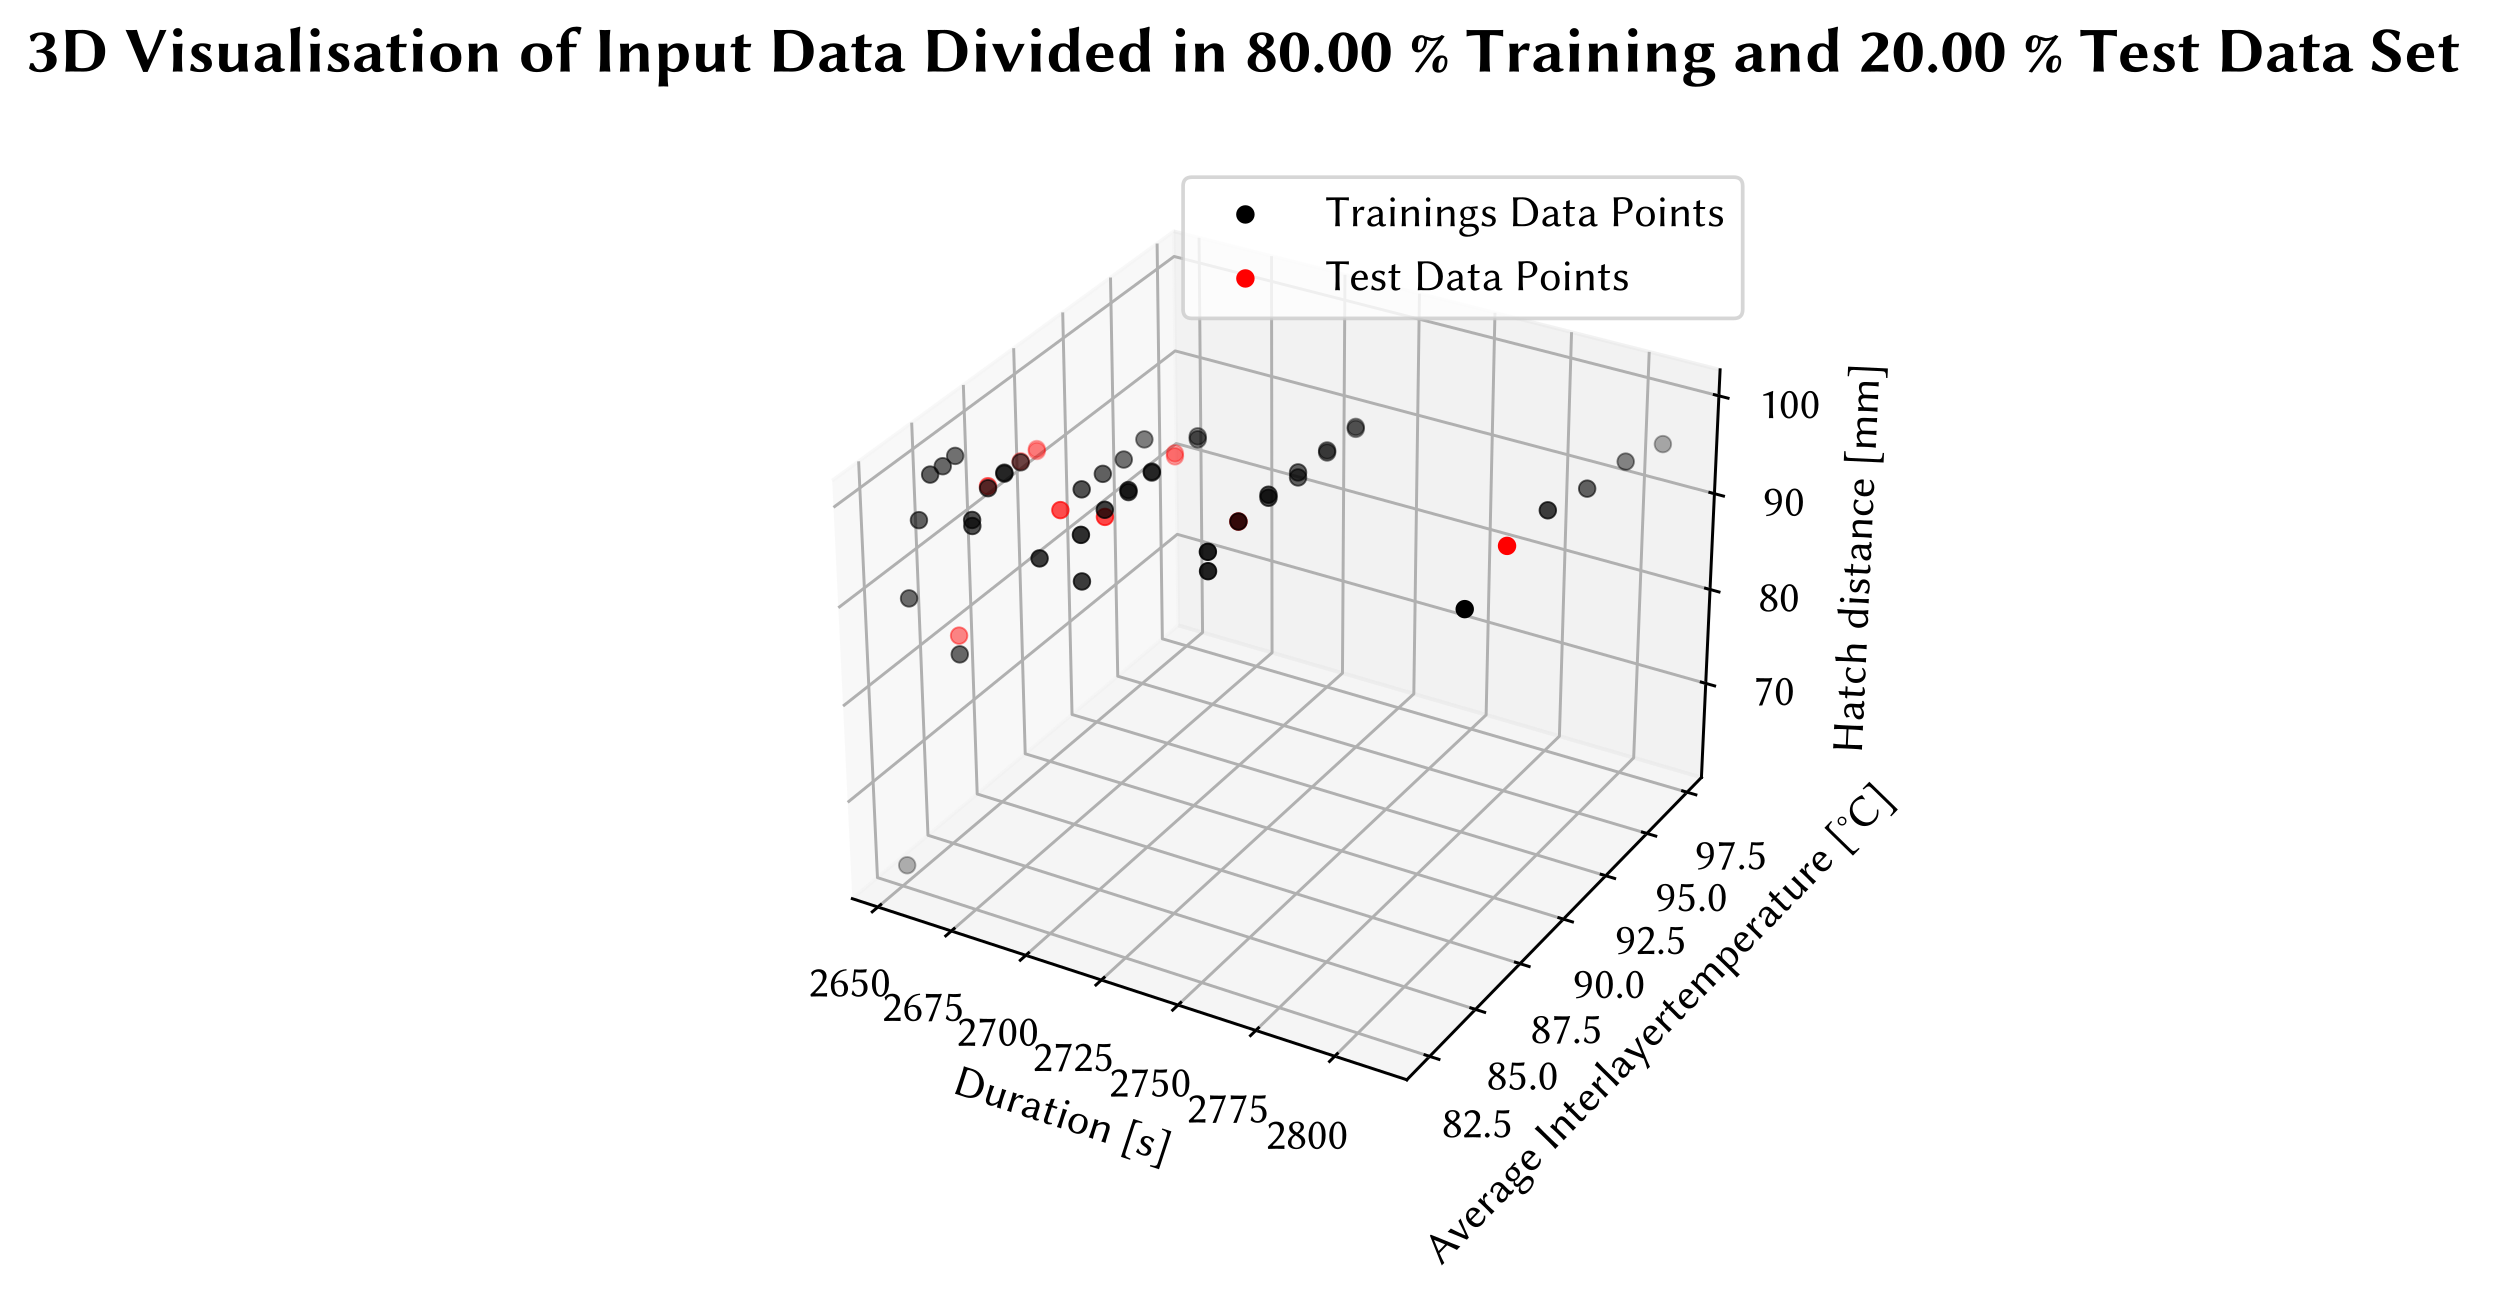 <?xml version="1.0" encoding="utf-8" standalone="no"?>
<!DOCTYPE svg PUBLIC "-//W3C//DTD SVG 1.1//EN"
  "http://www.w3.org/Graphics/SVG/1.1/DTD/svg11.dtd">
<!-- Created with matplotlib (https://matplotlib.org/) -->
<svg height="350.447pt" version="1.1" viewBox="0 0 673.929 350.447" width="673.929pt" xmlns="http://www.w3.org/2000/svg" xmlns:xlink="http://www.w3.org/1999/xlink">
 <defs>
  <style type="text/css">*{stroke-linecap:butt;stroke-linejoin:round;}</style>
 </defs>
 <g id="figure_1">
  <g id="patch_1">
   <path d="M -0 350.447 
L 673.929 350.447 
L 673.929 0 
L -0 0 
z
" style="fill:#ffffff;"/>
  </g>
  <g id="patch_2">
   <path d="M 209.668 307.872 
L 475.781 307.872 
L 475.781 41.76 
L 209.668 41.76 
z
" style="fill:#ffffff;"/>
  </g>
  <g id="pane3d_1">
   <g id="patch_3">
    <path d="M 229.762 242.257 
L 317.641 168.595 
L 316.419 62.362 
L 224.335 129.561 
" style="fill:#f2f2f2;opacity:0.5;stroke:#f2f2f2;stroke-linejoin:miter;"/>
   </g>
  </g>
  <g id="pane3d_2">
   <g id="patch_4">
    <path d="M 317.641 168.595 
L 458.655 209.583 
L 463.687 99.69 
L 316.419 62.362 
" style="fill:#e6e6e6;opacity:0.5;stroke:#e6e6e6;stroke-linejoin:miter;"/>
   </g>
  </g>
  <g id="pane3d_3">
   <g id="patch_5">
    <path d="M 229.762 242.257 
L 379.244 291.078 
L 458.655 209.583 
L 317.641 168.595 
" style="fill:#ececec;opacity:0.5;stroke:#ececec;stroke-linejoin:miter;"/>
   </g>
  </g>
  <g id="axis3d_1">
   <g id="line2d_1">
    <path d="M 229.762 242.257 
L 379.244 291.078 
" style="fill:none;stroke:#000000;stroke-linecap:square;stroke-width:0.8;"/>
   </g>
   <g id="text_1">
    <!-- Duration [s] -->
    <g transform="translate(256.357 294.461)rotate(-341.913)scale(0.12 -0.12)">
     <defs>
      <path d="M 19 8.203 
Q 19 5.719 20.891 4.953 
Q 22.797 4.203 29.891 4.203 
Q 35.688 4.203 39.938 5.203 
Q 44.188 6.203 47.891 8.688 
Q 51.609 11.188 53.562 16.141 
Q 55.516 21.094 55.516 28.422 
Q 55.516 34.625 54.094 39.969 
Q 52.688 45.312 49.578 50.094 
Q 46.484 54.891 40.844 57.641 
Q 35.203 60.406 27.391 60.406 
Q 23.188 60.406 21.094 59.594 
Q 19 58.797 19 56.391 
z
M 14.703 64.5 
Q 17.922 64.5 22.953 64.641 
Q 27.984 64.797 31.203 64.797 
Q 45.609 64.797 55.719 54.812 
Q 65.828 44.828 65.828 30.812 
Q 65.828 23.734 63.719 18.156 
Q 61.625 12.594 58.344 9.25 
Q 55.078 5.906 50.625 3.703 
Q 46.188 1.516 41.891 0.656 
Q 37.594 -0.203 33.016 -0.203 
Q 27.391 -0.203 22.609 -0.094 
Q 17.828 0 14.703 0 
L 9.516 -0.297 
L 9.422 0 
Q 10.406 6.781 10.406 20.016 
L 10.406 44.484 
Q 10.406 57.375 9.422 64.5 
L 9.625 64.797 
Q 11.281 64.5 14.703 64.5 
z
" id="LinBiolinum-68"/>
      <path d="M 36.531 9.188 
Q 33.734 4.891 29.703 1.953 
Q 25.688 -0.984 21.391 -0.984 
Q 14.5 -0.984 11.391 3 
Q 8.297 6.984 8.297 12.891 
L 8.297 24.906 
Q 8.297 36.531 7.422 42.922 
L 7.625 43.219 
Q 9.422 42.922 12.297 42.922 
Q 15.188 42.922 17 43.219 
L 17.188 42.922 
Q 16.312 36.922 16.312 24.906 
L 16.312 14.984 
Q 16.312 8.688 18.062 6.641 
Q 19.828 4.594 23 4.594 
Q 26.516 4.594 30.344 7.734 
Q 34.188 10.891 36.719 15.094 
L 36.719 24.906 
Q 36.719 36.281 35.797 42.922 
L 35.984 43.219 
Q 37.797 42.922 40.703 42.922 
Q 43.609 42.922 45.406 43.219 
L 45.609 42.922 
Q 44.734 36.922 44.672 24.906 
L 44.672 19.188 
Q 44.672 9.078 46.391 0 
L 46.188 -0.297 
Q 44.188 0 41.75 0 
Q 40.578 0 38.281 -0.297 
Q 37.406 -0.297 37.406 0 
L 36.922 8.891 
z
" id="LinBiolinum-117"/>
      <path d="M 16.703 33.406 
L 17 33.203 
Q 20.516 39.203 23.141 41.547 
Q 25.781 43.891 29.688 43.891 
Q 30.906 43.891 33.297 43.219 
L 33.688 42.828 
L 31.688 35.406 
L 30.906 35.203 
Q 29.391 36.625 25.688 36.625 
Q 22.359 36.625 20.125 33.109 
Q 16.703 27.938 16.703 23.188 
L 16.703 18.016 
Q 16.703 6.844 17.578 0 
L 17.391 -0.297 
Q 15.578 0 12.688 0 
Q 9.812 0 8.016 -0.297 
L 7.812 0 
Q 8.688 6.203 8.688 18.016 
L 8.688 23.484 
Q 8.688 37.312 7.812 42.922 
L 8.016 43.219 
Q 12.406 42.828 16.109 43.5 
Q 16.703 43.5 16.703 42.484 
z
" id="LinBiolinum-114"/>
      <path d="M 31 22.516 
L 22.516 20.219 
Q 17 18.703 14.797 16.25 
Q 12.594 13.812 12.594 10.203 
Q 12.594 7.812 14.641 5.953 
Q 16.703 4.109 20.016 4.109 
Q 24.031 4.109 29.203 8.016 
Q 30.609 8.984 30.609 10.594 
z
M 31 4.781 
L 30.609 4.781 
Q 26.609 1.375 23.844 0.188 
Q 21.094 -0.984 17 -0.984 
Q 11.188 -0.984 7.844 1.703 
Q 4.5 4.391 4.5 9.812 
Q 4.5 14.891 8.938 18.75 
Q 13.375 22.609 21.094 24.312 
L 30.422 26.422 
Q 31.109 26.609 31.109 27.594 
Q 31.109 30.812 30.391 33.156 
Q 29.688 35.5 28.781 36.641 
Q 27.875 37.797 26.391 38.453 
Q 24.906 39.109 23.906 39.25 
Q 22.906 39.406 21.484 39.406 
Q 15.766 39.406 10.5 30.906 
L 9.188 31 
L 7.516 37.703 
L 7.812 38.094 
Q 14.703 43.891 22.516 43.891 
Q 39.016 43.891 39.016 27.688 
Q 39.016 27.344 38.969 25.266 
Q 38.922 23.188 38.859 20.812 
Q 38.812 18.453 38.766 16.016 
Q 38.719 13.578 38.719 12.594 
Q 38.719 6.297 40.375 4.781 
Q 41.219 4.047 43.312 4.047 
Q 44.531 4.047 46 4.594 
L 46.781 2.094 
Q 43.844 -0.984 38.812 -0.984 
Q 35.984 -0.984 33.906 0.484 
Q 31.844 1.953 31 4.781 
z
" id="LinBiolinum-97"/>
      <path d="M 9.516 42.922 
Q 9.516 46 9.703 50 
Q 9.906 54 9.906 55.719 
L 10.109 56 
Q 11.625 56.203 12.672 56.547 
Q 13.719 56.891 15.062 57.547 
Q 16.406 58.203 17.094 58.5 
Q 17.969 58.5 18.016 57.516 
Q 17.531 51.125 17.484 42.922 
L 22.219 42.922 
Q 24.125 42.922 29.203 43.109 
L 29.688 42.391 
Q 28.906 40.375 28.516 38.281 
Q 26.516 38.484 21.297 38.484 
L 17.484 38.484 
L 17.484 25.875 
Q 17.484 22.469 17.328 18.094 
Q 17.188 13.719 17.188 12.594 
Q 17.188 4.891 20.516 4.391 
Q 24.359 3.766 28.375 5.172 
L 29.594 2.688 
Q 23.781 -1.031 18.016 -0.984 
Q 14.312 -0.984 11.75 1.5 
Q 9.188 4 9.188 8.594 
Q 9.188 9.719 9.344 15.547 
Q 9.516 21.391 9.516 24.812 
L 9.516 38.484 
Q 4.828 38.484 2.391 38.281 
L 1.906 39.016 
Q 3.328 41.219 4.109 43.109 
Q 5.516 42.922 9.516 42.922 
z
" id="LinBiolinum-116"/>
      <path d="M 11.078 54.594 
Q 8.016 57.719 8.016 59.719 
Q 8.016 61.719 9.547 63.25 
Q 11.078 64.797 13.078 64.797 
Q 15.094 64.797 16.656 63.25 
Q 18.219 61.719 18.219 59.719 
Q 18.219 57.719 16.656 56.156 
Q 15.094 54.594 13.078 54.594 
Q 11.078 54.594 8.016 57.719 
z
M 8.984 23.484 
Q 8.984 36.766 8.109 42.922 
L 8.297 43.219 
Q 12.594 42.922 17 43.312 
Q 17.578 43.312 17.75 43.156 
Q 17.922 43.016 17.922 42.281 
Q 17.047 33.891 17 25.094 
L 17 18.016 
Q 17 7.125 17.922 0 
L 17.672 -0.297 
Q 15.875 0 12.984 0 
Q 10.109 0 8.297 -0.297 
L 8.109 0 
Q 8.984 6.688 8.984 18.016 
z
" id="LinBiolinum-105"/>
      <path d="M 3.812 20.516 
Q 3.812 31.109 9.688 37.5 
Q 15.578 43.891 25.391 43.891 
Q 35.406 43.891 40.797 37.828 
Q 46.188 31.781 46.188 21.391 
Q 46.188 11.375 40.5 5.188 
Q 34.812 -0.984 25 -0.984 
Q 15.281 -0.984 9.547 5.125 
Q 3.812 11.234 3.812 20.516 
z
M 24.703 39.891 
Q 20.312 39.891 17.453 37.203 
Q 14.594 34.516 13.594 30.75 
Q 12.594 27 12.594 22.219 
Q 12.594 17.719 13.594 13.719 
Q 14.594 9.719 17.797 6.344 
Q 21 2.984 25.875 2.984 
Q 30.859 2.984 34.125 7.688 
Q 37.406 12.406 37.406 19.578 
Q 37.406 29.688 34.766 34.781 
Q 32.125 39.891 24.703 39.891 
z
" id="LinBiolinum-111"/>
      <path d="M 46 18.016 
Q 46 6.641 46.922 0 
L 46.688 -0.297 
Q 44.875 0 41.984 0 
Q 39.109 0 37.312 -0.297 
L 37.109 0 
Q 37.984 6.688 37.984 18.016 
L 37.984 27.781 
Q 37.984 33.688 36.391 35.781 
Q 34.812 37.891 30.812 37.891 
Q 27.734 37.891 23.781 35.891 
Q 19.828 33.891 16.312 29.688 
L 16.312 18.016 
Q 16.312 6.391 17.188 0 
L 17 -0.297 
Q 15.188 0 12.297 0 
Q 9.422 0 7.625 -0.297 
L 7.422 0 
Q 8.297 6.109 8.297 18.016 
L 8.297 23.484 
Q 8.297 37.312 7.422 42.922 
L 7.625 43.219 
Q 12.016 42.828 15.719 43.5 
Q 16.312 43.5 16.312 42.484 
L 16.312 35.203 
L 16.5 34.906 
Q 24.219 43.891 33.797 43.891 
Q 40.375 43.891 43.281 39.984 
Q 46.188 36.078 46.188 28.078 
Q 46.188 26.469 46.094 23.047 
Q 46 19.625 46 18.016 
z
" id="LinBiolinum-110"/>
      <path id="LinBiolinum-32"/>
      <path d="M 10.984 -19.188 
L 10.984 70.312 
L 32.516 70.312 
L 32.516 67.281 
Q 27.094 66.891 24.391 66.406 
Q 21.688 65.922 20.094 64.547 
Q 18.5 63.188 18.156 61.453 
Q 17.828 59.719 17.828 56.109 
L 17.828 -4.984 
Q 17.828 -8.594 18.109 -10.297 
Q 18.406 -12.016 19.984 -13.406 
Q 21.578 -14.797 24.328 -15.359 
Q 27.094 -15.922 32.516 -16.312 
L 32.516 -19.188 
z
" id="LinBiolinum-91"/>
      <path d="M 4.984 10.109 
L 6.5 10.203 
Q 11.672 3.031 18.312 2.984 
Q 22.406 2.984 24.938 5.203 
Q 27.484 7.422 27.484 11.281 
Q 27.484 14.703 25.047 16.359 
Q 22.609 18.016 17.391 19.391 
Q 11.766 20.906 8.594 23.609 
Q 5.422 26.312 5.422 31.688 
Q 5.422 37.5 9.906 40.688 
Q 14.406 43.891 20.516 43.891 
Q 28.219 43.891 33.984 40.922 
L 34.188 40.578 
L 32.172 33.203 
L 30.812 33.109 
Q 28.906 35.297 28 36.25 
Q 27.094 37.203 24.797 38.547 
Q 22.516 39.891 20.125 39.891 
Q 16.797 39.891 14.641 38.25 
Q 12.5 36.625 12.5 33.594 
Q 12.5 27.984 21.781 25.781 
Q 27.984 24.266 31.688 21.281 
Q 35.406 18.312 35.406 12.703 
Q 35.406 10.406 34.641 8.203 
Q 33.891 6 32.156 3.797 
Q 30.422 1.609 26.859 0.312 
Q 23.297 -0.984 18.406 -0.984 
Q 10.984 -0.984 3.328 1.703 
z
" id="LinBiolinum-115"/>
      <path d="M 25.094 70.312 
L 25.094 -19.188 
L 3.609 -19.188 
L 3.609 -16.219 
Q 9.031 -15.828 11.719 -15.312 
Q 14.406 -14.797 15.984 -13.453 
Q 17.578 -12.109 17.938 -10.344 
Q 18.312 -8.594 18.312 -4.984 
L 18.312 56.109 
Q 18.312 59.719 17.984 61.406 
Q 17.672 63.094 16.078 64.5 
Q 14.5 65.922 11.734 66.453 
Q 8.984 67 3.609 67.391 
L 3.609 70.312 
z
" id="LinBiolinum-93"/>
     </defs>
     <use xlink:href="#LinBiolinum-68"/>
     <use x="70.996" xlink:href="#LinBiolinum-117"/>
     <use x="124.658" xlink:href="#LinBiolinum-114"/>
     <use x="160.156" xlink:href="#LinBiolinum-97"/>
     <use x="208.252" xlink:href="#LinBiolinum-116"/>
     <use x="242.236" xlink:href="#LinBiolinum-105"/>
     <use x="268.213" xlink:href="#LinBiolinum-111"/>
     <use x="318.213" xlink:href="#LinBiolinum-110"/>
     <use x="372.07" xlink:href="#LinBiolinum-32"/>
     <use x="397.07" xlink:href="#LinBiolinum-91"/>
     <use x="433.154" xlink:href="#LinBiolinum-115"/>
     <use x="472.754" xlink:href="#LinBiolinum-93"/>
    </g>
   </g>
   <g id="Line3DCollection_1">
    <path d="M 236.66 244.51 
L 324.175 170.495 
L 323.23 64.088 
" style="fill:none;stroke:#b0b0b0;stroke-width:0.8;"/>
    <path d="M 256.451 250.974 
L 342.91 175.94 
L 342.763 69.039 
" style="fill:none;stroke:#b0b0b0;stroke-width:0.8;"/>
    <path d="M 276.528 257.531 
L 361.891 181.457 
L 362.565 74.059 
" style="fill:none;stroke:#b0b0b0;stroke-width:0.8;"/>
    <path d="M 296.896 264.183 
L 381.126 187.048 
L 382.643 79.148 
" style="fill:none;stroke:#b0b0b0;stroke-width:0.8;"/>
    <path d="M 317.561 270.933 
L 400.618 192.714 
L 403.001 84.308 
" style="fill:none;stroke:#b0b0b0;stroke-width:0.8;"/>
    <path d="M 338.531 277.781 
L 420.372 198.455 
L 423.645 89.541 
" style="fill:none;stroke:#b0b0b0;stroke-width:0.8;"/>
    <path d="M 359.812 284.732 
L 440.395 204.275 
L 444.582 94.848 
" style="fill:none;stroke:#b0b0b0;stroke-width:0.8;"/>
   </g>
   <g id="xtick_1">
    <g id="line2d_2">
     <path d="M 237.422 243.866 
L 235.132 245.802 
" style="fill:none;stroke:#000000;stroke-linecap:square;stroke-width:0.8;"/>
    </g>
    <g id="text_2">
     <!-- 2650 -->
     <g transform="translate(218.098 268.585)scale(0.12 -0.12)">
      <defs>
       <path d="M 20.219 55.328 
Q 15.438 55.328 12.5 52.984 
Q 11.578 52.25 10.859 51.312 
Q 10.156 50.391 9.891 49.922 
Q 9.625 49.469 8.953 47.906 
Q 8.297 46.344 8.109 45.906 
L 6.781 46 
L 4.594 52.875 
Q 5.953 54.688 8.031 56.375 
Q 10.109 58.062 13.859 59.516 
Q 17.625 60.984 21.828 60.984 
Q 27.297 60.984 31.297 58.938 
Q 35.297 56.891 37.328 53.25 
Q 39.359 49.609 39.359 44.875 
Q 39.359 37.594 32.125 27.781 
Q 29.047 23.641 25.891 20.016 
Q 22.75 16.406 20.984 14.641 
Q 19.234 12.891 15.922 9.719 
Q 14.156 8.016 14.156 6.984 
Q 14.156 6.844 14.172 6.734 
Q 14.203 6.641 14.312 6.5 
Q 17.047 6.688 22.469 6.688 
Q 31.734 6.688 40.766 7.516 
Q 40.281 5.516 40.281 2.781 
Q 40.281 1.609 40.578 -0.484 
Q 28.656 0 23.188 0 
Q 22.703 0 4.25 -0.484 
Q 3.219 1.172 3.266 3.422 
Q 3.328 4.156 3.422 4.688 
Q 3.609 4.891 6.875 7.938 
Q 10.156 10.984 11.938 12.766 
Q 13.719 14.547 16.812 17.719 
Q 19.922 20.906 22.438 23.969 
Q 24.953 27.047 26.953 30.078 
Q 30.766 35.797 30.766 43.5 
Q 30.766 48.578 27.531 51.953 
Q 24.312 55.328 20.219 55.328 
z
" id="LinBiolinum-50"/>
       <path d="M 12.703 27.688 
Q 12.594 26.703 12.594 24.031 
Q 12.594 17.719 13.781 13.25 
Q 14.984 8.797 17.078 6.641 
Q 19.188 4.5 21.188 3.594 
Q 23.188 2.688 25.484 2.688 
Q 34.375 2.688 34.422 17.281 
Q 34.422 19.484 33.953 21.672 
Q 33.5 23.875 32.391 26.344 
Q 31.297 28.812 28.859 30.297 
Q 26.422 31.781 22.797 31.781 
Q 16.703 31.781 12.703 27.688 
z
M 39.984 58.297 
Q 28.906 57.172 22.406 50.875 
Q 14.5 43.172 12.891 30.609 
Q 14.703 32.812 18.234 34.297 
Q 21.781 35.797 24.906 35.797 
Q 30.422 35.797 34.297 33.734 
Q 38.188 31.688 39.938 28.578 
Q 41.703 25.484 42.453 22.891 
Q 43.219 20.312 43.219 18.016 
Q 43.219 15.047 42.266 11.969 
Q 41.312 8.891 39.312 5.875 
Q 37.312 2.875 33.453 1 
Q 29.594 -0.875 24.422 -0.875 
Q 21.094 -0.875 17.984 0.172 
Q 14.891 1.219 11.688 3.75 
Q 8.5 6.297 6.547 11.594 
Q 4.594 16.891 4.594 24.312 
Q 4.594 40.141 15.281 50.781 
Q 20.266 55.859 26.016 58.219 
Q 31.781 60.594 39.703 61.078 
z
" id="LinBiolinum-54"/>
       <path d="M 20.219 -0.984 
Q 11.531 -0.984 5.078 4.594 
L 4.688 4.891 
L 6.891 12.891 
L 8.297 12.984 
Q 8.594 12.5 9.438 10.891 
Q 10.297 9.281 10.547 8.844 
Q 10.797 8.406 11.594 7.25 
Q 12.406 6.109 12.797 5.766 
Q 13.188 5.422 14.078 4.656 
Q 14.984 3.906 15.844 3.703 
Q 16.703 3.516 17.844 3.25 
Q 19 2.984 20.406 2.984 
Q 25.484 2.984 28.625 7.031 
Q 31.781 11.078 31.781 17.922 
Q 31.781 25.828 28.578 29.906 
Q 25.391 33.984 20.312 33.984 
Q 15.625 33.984 7.906 30.906 
L 7.172 31.156 
L 10.406 60.594 
Q 17.188 60.016 21.781 60.016 
Q 30.078 60.016 38.188 60.984 
L 38.922 60.688 
L 37.312 53.906 
Q 32.422 53.328 26.812 53.328 
Q 20.797 53.328 14.109 54.203 
L 12.016 36.531 
Q 16.109 38.031 22.906 37.984 
Q 31 37.984 35.781 32.594 
Q 40.578 27.203 40.578 19.578 
Q 40.578 10.688 34.844 4.844 
Q 29.109 -0.984 20.219 -0.984 
z
" id="LinBiolinum-53"/>
       <path d="M 23.297 57.078 
Q 12.5 57.078 12.5 28.719 
Q 12.5 25.641 12.641 22.656 
Q 12.797 19.672 13.453 15.891 
Q 14.109 12.109 15.203 9.391 
Q 16.312 6.688 18.266 4.781 
Q 20.219 2.875 22.906 2.875 
Q 24.219 2.875 25.562 3.391 
Q 26.906 3.906 28.859 6.156 
Q 30.812 8.406 31.781 12.203 
Q 33.5 18.406 33.5 31.688 
Q 33.5 41.219 31.828 47.312 
Q 30.172 53.422 27.688 55.516 
Q 25.875 57.078 23.297 57.078 
z
M 22.797 -0.984 
Q 13.922 -0.984 8.906 7.562 
Q 3.906 16.109 3.906 28.906 
Q 3.906 43.109 9.688 52.047 
Q 15.484 60.984 23.297 60.984 
Q 29 60.984 32.812 57.516 
Q 42.094 49.031 42.094 30.906 
Q 42.094 22.609 40.188 16.156 
Q 38.281 9.719 35.297 6.094 
Q 32.328 2.484 29.094 0.75 
Q 25.875 -0.984 22.797 -0.984 
z
" id="LinBiolinum-48"/>
      </defs>
      <use xlink:href="#LinBiolinum-50"/>
      <use x="44.385" xlink:href="#LinBiolinum-54"/>
      <use x="90.869" xlink:href="#LinBiolinum-53"/>
      <use x="137.354" xlink:href="#LinBiolinum-48"/>
     </g>
    </g>
   </g>
   <g id="xtick_2">
    <g id="line2d_3">
     <path d="M 257.204 250.32 
L 254.941 252.284 
" style="fill:none;stroke:#000000;stroke-linecap:square;stroke-width:0.8;"/>
    </g>
    <g id="text_3">
     <!-- 2675 -->
     <g transform="translate(237.909 275.186)scale(0.12 -0.12)">
      <defs>
       <path d="M 34.516 52.484 
Q 16.406 53.078 6.297 51.609 
Q 6.781 55.422 6.781 56.5 
Q 6.781 56.984 6.297 60.688 
Q 11.281 60.016 34.281 60.016 
Q 37.703 60.016 40.719 60.984 
L 42.391 60.016 
Q 31.594 33.594 20.016 -0.875 
L 12.703 -1.312 
L 12.406 -0.688 
Q 18.703 13.375 34.516 52.484 
z
" id="LinBiolinum-55"/>
      </defs>
      <use xlink:href="#LinBiolinum-50"/>
      <use x="44.385" xlink:href="#LinBiolinum-54"/>
      <use x="90.869" xlink:href="#LinBiolinum-55"/>
      <use x="137.354" xlink:href="#LinBiolinum-53"/>
     </g>
    </g>
   </g>
   <g id="xtick_3">
    <g id="line2d_4">
     <path d="M 277.272 256.868 
L 275.036 258.86 
" style="fill:none;stroke:#000000;stroke-linecap:square;stroke-width:0.8;"/>
    </g>
    <g id="text_4">
     <!-- 2700 -->
     <g transform="translate(258.007 281.882)scale(0.12 -0.12)">
      <use xlink:href="#LinBiolinum-50"/>
      <use x="44.385" xlink:href="#LinBiolinum-55"/>
      <use x="90.869" xlink:href="#LinBiolinum-48"/>
      <use x="137.354" xlink:href="#LinBiolinum-48"/>
     </g>
    </g>
   </g>
   <g id="xtick_4">
    <g id="line2d_5">
     <path d="M 297.63 263.51 
L 295.423 265.532 
" style="fill:none;stroke:#000000;stroke-linecap:square;stroke-width:0.8;"/>
    </g>
    <g id="text_5">
     <!-- 2725 -->
     <g transform="translate(278.524 288.676)scale(0.12 -0.12)">
      <use xlink:href="#LinBiolinum-50"/>
      <use x="44.385" xlink:href="#LinBiolinum-55"/>
      <use x="90.869" xlink:href="#LinBiolinum-50"/>
      <use x="135.254" xlink:href="#LinBiolinum-53"/>
     </g>
    </g>
   </g>
   <g id="xtick_5">
    <g id="line2d_6">
     <path d="M 318.286 270.25 
L 316.108 272.301 
" style="fill:none;stroke:#000000;stroke-linecap:square;stroke-width:0.8;"/>
    </g>
    <g id="text_6">
     <!-- 2750 -->
     <g transform="translate(299.088 295.57)scale(0.12 -0.12)">
      <use xlink:href="#LinBiolinum-50"/>
      <use x="44.385" xlink:href="#LinBiolinum-55"/>
      <use x="90.869" xlink:href="#LinBiolinum-53"/>
      <use x="137.354" xlink:href="#LinBiolinum-48"/>
     </g>
    </g>
   </g>
   <g id="xtick_6">
    <g id="line2d_7">
     <path d="M 339.246 277.089 
L 337.099 279.17 
" style="fill:none;stroke:#000000;stroke-linecap:square;stroke-width:0.8;"/>
    </g>
    <g id="text_7">
     <!-- 2775 -->
     <g transform="translate(320.084 302.565)scale(0.12 -0.12)">
      <use xlink:href="#LinBiolinum-50"/>
      <use x="44.385" xlink:href="#LinBiolinum-55"/>
      <use x="90.869" xlink:href="#LinBiolinum-55"/>
      <use x="137.354" xlink:href="#LinBiolinum-53"/>
     </g>
    </g>
   </g>
   <g id="xtick_7">
    <g id="line2d_8">
     <path d="M 360.517 284.029 
L 358.401 286.141 
" style="fill:none;stroke:#000000;stroke-linecap:square;stroke-width:0.8;"/>
    </g>
    <g id="text_8">
     <!-- 2800 -->
     <g transform="translate(341.392 309.664)scale(0.12 -0.12)">
      <defs>
       <path d="M 23.484 57.719 
Q 19.188 57.719 16.688 55.25 
Q 14.203 52.781 14.203 49.125 
Q 14.203 42.828 21.188 38.188 
L 24.312 36.375 
Q 27.297 38.484 29.859 41.75 
Q 32.422 45.016 32.422 48.578 
Q 32.422 52.484 30.25 55.094 
Q 28.078 57.719 23.484 57.719 
z
M 39.797 48.484 
Q 39.797 46.188 38.688 43.984 
Q 37.594 41.797 35.5 39.844 
Q 33.406 37.891 31.859 36.688 
Q 30.328 35.5 27.984 33.984 
L 34.078 29.984 
Q 42.781 24.266 42.828 16.219 
Q 42.828 9.906 37.297 4.516 
Q 31.781 -0.875 22.609 -0.875 
Q 14.312 -0.875 9.109 3.141 
Q 3.906 7.172 3.906 14.594 
Q 3.906 20.797 10.5 26.609 
Q 13.719 29.391 17.484 32.328 
L 15.484 33.406 
Q 6.688 38.484 6.688 47.312 
Q 6.688 53.125 11.594 57.047 
Q 16.5 60.984 24.125 60.984 
Q 31.453 60.984 35.625 57.484 
Q 39.797 54 39.797 48.484 
z
M 22.797 2.391 
Q 27.297 2.391 30.906 5 
Q 34.516 7.625 34.516 14.109 
Q 34.516 21.625 25.688 27.094 
L 21.094 29.984 
Q 11.672 23.781 11.719 14.594 
Q 11.719 8.5 15.156 5.438 
Q 18.609 2.391 22.797 2.391 
z
" id="LinBiolinum-56"/>
      </defs>
      <use xlink:href="#LinBiolinum-50"/>
      <use x="44.385" xlink:href="#LinBiolinum-56"/>
      <use x="90.869" xlink:href="#LinBiolinum-48"/>
      <use x="137.354" xlink:href="#LinBiolinum-48"/>
     </g>
    </g>
   </g>
  </g>
  <g id="axis3d_2">
   <g id="line2d_9">
    <path d="M 458.655 209.583 
L 379.244 291.078 
" style="fill:none;stroke:#000000;stroke-linecap:square;stroke-width:0.8;"/>
   </g>
   <g id="text_9">
    <!-- Average Interlayertemperature [°C] -->
    <g transform="translate(388.513 341.255)rotate(-45.742)scale(0.12 -0.12)">
     <defs>
      <path d="M 40.719 27.547 
Q 38.578 33.156 36.062 39.297 
Q 33.547 45.453 30.609 52.203 
L 30.422 52.203 
L 19.875 27.594 
Q 21.047 27.594 24.844 27.484 
Q 28.656 27.391 30.328 27.391 
Q 34.578 27.391 40.719 27.547 
z
M 17.922 22.859 
Q 15.047 15.766 12.891 9.906 
Q 10.75 4.047 9.625 -0.297 
Q 8.406 0 5.078 0 
Q 2.781 0 1.609 -0.297 
Q 18.609 37.016 31.109 65.828 
L 33.891 65.828 
Q 37.312 57.719 43.562 42.203 
Q 49.812 26.703 54.438 15.406 
Q 59.078 4.109 61.281 -0.297 
Q 59.578 0 55.328 0 
Q 52 0 50.297 -0.297 
Q 50.094 0.391 49.828 1.297 
Q 49.562 2.203 49.094 3.734 
Q 48.641 5.281 48 7.203 
Q 47.359 9.125 46.578 11.438 
Q 45.797 13.766 44.75 16.75 
Q 43.703 19.734 42.531 22.859 
Q 39.266 22.953 36.328 22.969 
Q 33.406 23 30.812 23 
Q 25.094 23 17.922 22.859 
z
" id="LinBiolinum-65"/>
      <path d="M 19.672 -0.297 
Q 8.406 29.109 2 43.219 
Q 3.609 42.922 7.297 42.922 
Q 10.984 42.922 12.312 43.219 
Q 12.797 41.656 14.375 36.594 
Q 15.969 31.547 16.703 29.25 
Q 17.438 26.953 18.797 22.922 
Q 20.172 18.891 21.453 15.594 
Q 22.75 12.312 24.172 9.031 
L 24.359 9.031 
Q 26.422 13.375 28.438 19.109 
Q 30.469 24.859 32.781 32.078 
Q 35.109 39.312 36.531 43.219 
Q 37.406 42.922 39.891 42.922 
Q 42.781 42.922 43.703 43.219 
Q 31.297 15.234 25.781 -0.297 
Q 24.906 0 22.781 0 
Q 20.656 0 19.672 -0.297 
z
" id="LinBiolinum-118"/>
      <path d="M 12.5 27.297 
L 30.906 27.297 
Q 32.328 27.297 32.328 28.719 
Q 32.328 33.891 29.656 36.891 
Q 27 39.891 23.875 39.891 
Q 22.75 39.891 21.328 39.344 
Q 19.922 38.812 18.062 37.547 
Q 16.219 36.281 14.656 33.594 
Q 13.094 30.906 12.5 27.297 
z
M 39.203 10.406 
L 41.219 7.906 
Q 38.328 3.906 33.719 1.453 
Q 29.109 -0.984 23.781 -0.984 
Q 13.375 -0.984 7.906 5.609 
Q 3.422 11.031 3.422 20.906 
Q 3.422 31.297 9.766 37.594 
Q 16.109 43.891 23.875 43.891 
Q 32.859 43.891 37.031 38.203 
Q 41.219 32.516 41.219 25 
Q 41.219 23.297 39.406 23.297 
L 12.203 23.297 
Q 12.203 14.406 14.594 10.594 
Q 18.219 4.891 25.484 4.891 
Q 34.125 4.891 39.203 10.406 
z
" id="LinBiolinum-101"/>
      <path d="M 10.109 -10.406 
Q 10.109 -13.484 12.734 -15.703 
Q 15.375 -17.922 18.234 -18.703 
Q 21.094 -19.484 23.188 -19.484 
Q 30.078 -19.484 35.031 -16.984 
Q 39.984 -14.5 39.984 -10.109 
Q 39.984 -5.219 36.078 -2.875 
Q 33.203 -1.172 25.484 -1.219 
Q 25 -1.219 21.656 -1.359 
Q 18.312 -1.516 16.609 -1.516 
Q 13.922 -3.031 12.016 -5.516 
Q 10.109 -8.016 10.109 -10.406 
z
M 39.016 28.906 
Q 39.016 22.312 34.719 17.969 
Q 30.422 13.625 22.406 13.625 
Q 17.625 13.625 14.984 14.984 
Q 12.016 12.406 12.016 9.422 
Q 12.016 6.547 13.547 5.609 
Q 15.094 4.688 17.828 4.688 
Q 17.922 4.688 20.703 4.891 
Q 24.516 5.375 29 5.422 
Q 39.203 5.422 43.109 2.094 
Q 47.312 -1.516 47.312 -7.812 
Q 47.312 -12.891 43.203 -16.641 
Q 39.109 -20.406 33.156 -22.094 
Q 27.203 -23.781 20.406 -23.781 
Q 16.312 -23.781 12.641 -22.844 
Q 8.984 -21.922 6.094 -19.203 
Q 3.219 -16.5 3.219 -12.406 
Q 3.219 -9.328 5.516 -5.812 
Q 6.734 -4.828 13.672 -0.922 
Q 13.875 -0.828 14.016 -0.734 
Q 10.156 -0.047 8.266 2.266 
Q 6.391 4.594 6.391 7.906 
Q 6.391 11.922 12.594 16.219 
Q 5.516 20.312 5.516 28.719 
Q 5.516 35.688 10.766 39.781 
Q 16.016 43.891 22.516 43.891 
Q 25.875 43.891 28.609 43.016 
Q 32.859 43.266 37.844 44.016 
Q 42.828 44.781 44.391 44.922 
L 44.672 44.578 
Q 44.391 43.172 44.391 42 
Q 44.391 40.828 44.672 39.406 
L 44.391 39.109 
Q 35.062 40.094 33.984 40.141 
Q 39.016 36.812 39.016 28.906 
z
M 31.203 28.422 
Q 31.203 40.141 22.125 40.094 
Q 17.828 40.094 15.547 37.188 
Q 13.281 34.281 13.281 29.203 
Q 13.281 23.391 15.469 20.484 
Q 17.672 17.578 22.906 17.578 
Q 27.391 17.578 29.297 20.406 
Q 31.203 23.25 31.203 28.422 
z
" id="LinBiolinum-103"/>
      <path d="M 10.406 44.484 
Q 10.406 57.375 9.422 64.5 
L 9.625 64.797 
Q 11.422 64.5 14.719 64.5 
Q 18.016 64.5 19.828 64.797 
L 20.016 64.5 
Q 19.047 57.906 19 44.484 
L 19 20.016 
Q 19 7.125 20.016 0 
L 19.828 -0.297 
Q 18.016 0 14.688 0 
Q 11.375 0 9.625 -0.297 
L 9.422 0 
Q 10.406 6.781 10.406 20.016 
z
" id="LinBiolinum-73"/>
      <path d="M 8.984 20.016 
L 8.984 48.188 
Q 8.984 62.5 8.109 67.484 
L 8.297 67.828 
Q 12.797 68.109 17 69.828 
Q 17.875 69.828 17.922 68.797 
Q 17.047 56.688 17 50 
L 17 20.016 
Q 17 6.641 17.922 0 
L 17.672 -0.297 
Q 15.875 0 12.984 0 
Q 10.109 0 8.297 -0.297 
L 8.109 0 
Q 8.984 6.391 8.984 20.016 
z
" id="LinBiolinum-108"/>
      <path d="M 2.781 43.219 
Q 4.203 42.922 8.016 42.922 
Q 11.625 42.922 12.891 43.219 
Q 16.219 33.016 26.266 8.734 
L 26.469 8.734 
Q 33.203 23.094 39.594 43.219 
Q 40.578 42.922 43.5 42.922 
Q 46.828 42.922 47.797 43.219 
Q 43.5 34.516 32.391 9.469 
Q 21.297 -15.578 18.797 -23.688 
Q 17.094 -23.188 13.922 -23.188 
Q 12.109 -23.188 10.406 -23.688 
Q 17.578 -11.578 22.219 -0.984 
Q 20.172 4.391 2.781 43.219 
z
" id="LinBiolinum-121"/>
      <path d="M 16.219 35.203 
L 16.5 34.906 
Q 25 43.891 33.297 43.891 
Q 37.5 43.891 40.359 41.734 
Q 43.219 39.594 43.891 35.984 
Q 51.422 43.891 60.797 43.891 
Q 68.219 43.891 70.703 39.844 
Q 73.188 35.797 73.188 27.984 
L 73.188 18.016 
Q 73.188 6.391 74.125 0 
L 73.875 -0.297 
Q 72.078 0 69.188 0 
Q 66.312 0 64.5 -0.297 
L 64.312 0 
Q 65.188 6.109 65.188 18.016 
L 65.188 29 
Q 65.188 33.891 63.281 35.891 
Q 61.375 37.891 57.172 37.891 
Q 49.859 37.891 44.484 31.891 
Q 44.578 30.672 44.578 28.078 
L 44.578 18.016 
Q 44.578 6.391 45.516 0 
L 45.312 -0.297 
Q 43.5 0 40.594 0 
Q 37.703 0 35.891 -0.297 
L 35.688 0 
Q 36.578 6.109 36.625 18.016 
L 36.625 29 
Q 36.625 37.891 29.984 37.891 
Q 27.297 37.891 23.484 35.734 
Q 19.672 33.594 16.219 30.078 
L 16.219 18.016 
Q 16.219 6.391 17.094 0 
L 16.891 -0.297 
Q 15.094 0 12.188 0 
Q 9.281 0 7.516 -0.297 
L 7.328 0 
Q 8.203 6.109 8.203 18.016 
L 8.203 23.484 
Q 8.203 37.312 7.328 42.922 
L 7.516 43.219 
Q 11.922 42.828 15.578 43.5 
Q 16.156 43.5 16.219 42.484 
z
" id="LinBiolinum-109"/>
      <path d="M 16.219 29.391 
L 16.219 7.516 
Q 20.016 3.031 25.484 2.984 
Q 29.297 2.984 32 4.688 
Q 34.719 6.391 36.062 9.344 
Q 37.406 12.312 37.938 15.359 
Q 38.484 18.406 38.484 21.781 
Q 38.484 39.266 28.219 39.312 
Q 25.25 39.312 21.531 36.297 
Q 17.828 33.297 16.219 29.391 
z
M 16.219 35.203 
L 16.406 34.906 
Q 22.312 43.891 29.891 43.891 
Q 37.891 43.891 42.594 37.734 
Q 47.312 31.594 47.312 23.094 
Q 47.312 12.406 41.594 5.703 
Q 35.891 -0.984 26.125 -0.984 
Q 20.312 -0.984 16.219 1.219 
L 16.219 -3.219 
Q 16.219 -16.109 17.094 -23.188 
L 16.891 -23.484 
Q 15.094 -23.188 12.188 -23.188 
Q 9.281 -23.188 7.516 -23.484 
L 7.328 -23.188 
Q 8.203 -16.5 8.203 -3.219 
L 8.203 23.484 
Q 8.203 37.312 7.328 42.922 
L 7.516 43.219 
Q 11.922 42.828 15.578 43.5 
Q 16.156 43.5 16.219 42.484 
z
" id="LinBiolinum-112"/>
      <path d="M 20.016 52.391 
Q 20.016 55.172 18.25 57.438 
Q 16.5 59.719 13.391 59.719 
Q 10.297 59.719 8.484 57.516 
Q 6.688 55.328 6.688 52.391 
Q 6.688 49.609 8.547 47.5 
Q 10.406 45.406 13.375 45.406 
Q 16.266 45.406 18.141 47.547 
Q 20.016 49.703 20.016 52.391 
z
M 3.422 52.484 
Q 3.422 56.688 6.344 59.594 
Q 9.281 62.5 13.375 62.5 
Q 17.484 62.5 20.391 59.594 
Q 23.297 56.688 23.297 52.484 
Q 23.297 48.391 20.391 45.484 
Q 17.484 42.578 13.375 42.578 
Q 9.281 42.578 6.344 45.484 
Q 3.422 48.391 3.422 52.484 
z
" id="LinBiolinum-176"/>
      <path d="M 37.984 65.828 
Q 43.406 65.828 48.844 64.719 
Q 54.297 63.625 57.031 62.453 
L 59.812 61.281 
L 60.016 60.984 
Q 58.297 53.812 58.016 49.906 
L 56.984 49.812 
Q 51.375 61.078 36.625 61.078 
Q 33.297 61.078 29.797 59.547 
Q 26.312 58.016 22.984 54.906 
Q 19.672 51.812 17.578 46.188 
Q 15.484 40.578 15.484 33.406 
Q 15.484 25.781 17.938 19.281 
Q 20.406 12.797 25.75 8.453 
Q 31.109 4.109 38.484 4.109 
Q 45.359 4.109 49.875 6.297 
Q 54.391 8.5 59.812 14.406 
L 62.203 12.5 
Q 51.906 -0.984 37.594 -0.984 
Q 27.297 -0.984 19.75 3.844 
Q 12.203 8.688 8.688 15.938 
Q 5.172 23.188 5.172 31.5 
Q 5.172 45.906 15.078 55.859 
Q 25 65.828 37.984 65.828 
z
" id="LinBiolinum-67"/>
     </defs>
     <use xlink:href="#LinBiolinum-65"/>
     <use x="62.891" xlink:href="#LinBiolinum-118"/>
     <use x="108.545" xlink:href="#LinBiolinum-101"/>
     <use x="153.809" xlink:href="#LinBiolinum-114"/>
     <use x="189.307" xlink:href="#LinBiolinum-97"/>
     <use x="237.402" xlink:href="#LinBiolinum-103"/>
     <use x="287.256" xlink:href="#LinBiolinum-101"/>
     <use x="332.52" xlink:href="#LinBiolinum-32"/>
     <use x="357.52" xlink:href="#LinBiolinum-73"/>
     <use x="386.914" xlink:href="#LinBiolinum-110"/>
     <use x="440.771" xlink:href="#LinBiolinum-116"/>
     <use x="474.756" xlink:href="#LinBiolinum-101"/>
     <use x="520.02" xlink:href="#LinBiolinum-114"/>
     <use x="555.518" xlink:href="#LinBiolinum-108"/>
     <use x="580.713" xlink:href="#LinBiolinum-97"/>
     <use x="628.809" xlink:href="#LinBiolinum-121"/>
     <use x="679.395" xlink:href="#LinBiolinum-101"/>
     <use x="724.658" xlink:href="#LinBiolinum-114"/>
     <use x="760.156" xlink:href="#LinBiolinum-116"/>
     <use x="794.141" xlink:href="#LinBiolinum-101"/>
     <use x="839.404" xlink:href="#LinBiolinum-109"/>
     <use x="920.068" xlink:href="#LinBiolinum-112"/>
     <use x="972.363" xlink:href="#LinBiolinum-101"/>
     <use x="1017.627" xlink:href="#LinBiolinum-114"/>
     <use x="1053.125" xlink:href="#LinBiolinum-97"/>
     <use x="1101.221" xlink:href="#LinBiolinum-116"/>
     <use x="1135.205" xlink:href="#LinBiolinum-117"/>
     <use x="1188.867" xlink:href="#LinBiolinum-114"/>
     <use x="1224.365" xlink:href="#LinBiolinum-101"/>
     <use x="1269.629" xlink:href="#LinBiolinum-32"/>
     <use x="1294.629" xlink:href="#LinBiolinum-91"/>
     <use x="1330.713" xlink:href="#LinBiolinum-176"/>
     <use x="1357.373" xlink:href="#LinBiolinum-67"/>
     <use x="1425.049" xlink:href="#LinBiolinum-93"/>
    </g>
   </g>
   <g id="Line3DCollection_2">
    <path d="M 231.46 124.361 
L 236.538 236.577 
L 385.392 284.769 
" style="fill:none;stroke:#b0b0b0;stroke-width:0.8;"/>
    <path d="M 245.764 113.923 
L 250.153 225.165 
L 397.732 272.104 
" style="fill:none;stroke:#b0b0b0;stroke-width:0.8;"/>
    <path d="M 259.691 103.759 
L 263.425 214.04 
L 409.746 259.775 
" style="fill:none;stroke:#b0b0b0;stroke-width:0.8;"/>
    <path d="M 273.257 93.859 
L 276.367 203.192 
L 421.446 247.769 
" style="fill:none;stroke:#b0b0b0;stroke-width:0.8;"/>
    <path d="M 286.476 84.213 
L 288.992 192.609 
L 432.844 236.071 
" style="fill:none;stroke:#b0b0b0;stroke-width:0.8;"/>
    <path d="M 299.36 74.811 
L 301.311 182.284 
L 443.951 224.672 
" style="fill:none;stroke:#b0b0b0;stroke-width:0.8;"/>
    <path d="M 311.923 65.643 
L 313.334 172.205 
L 454.78 213.56 
" style="fill:none;stroke:#b0b0b0;stroke-width:0.8;"/>
   </g>
   <g id="xtick_8">
    <g id="line2d_10">
     <path d="M 384.138 284.362 
L 387.904 285.582 
" style="fill:none;stroke:#000000;stroke-linecap:square;stroke-width:0.8;"/>
    </g>
    <g id="text_10">
     <!-- 82.5 -->
     <g transform="translate(388.704 306.561)scale(0.12 -0.12)">
      <defs>
       <path d="M 5.422 4.391 
L 5.422 4.781 
Q 6.734 8.5 10.797 10.203 
L 11.188 10.203 
Q 15.281 8.688 16.609 4.781 
L 16.609 4.391 
Q 15.188 0 11.188 -0.984 
L 10.797 -0.984 
Q 8.406 -0.484 7.25 0.703 
Q 6.109 1.906 5.422 4.391 
z
" id="LinBiolinum-46"/>
      </defs>
      <use xlink:href="#LinBiolinum-56"/>
      <use x="46.484" xlink:href="#LinBiolinum-50"/>
      <use x="90.869" xlink:href="#LinBiolinum-46"/>
      <use x="112.842" xlink:href="#LinBiolinum-53"/>
     </g>
    </g>
   </g>
   <g id="xtick_9">
    <g id="line2d_11">
     <path d="M 396.49 271.709 
L 400.221 272.896 
" style="fill:none;stroke:#000000;stroke-linecap:square;stroke-width:0.8;"/>
    </g>
    <g id="text_11">
     <!-- 85.0 -->
     <g transform="translate(400.753 293.71)scale(0.12 -0.12)">
      <use xlink:href="#LinBiolinum-56"/>
      <use x="46.484" xlink:href="#LinBiolinum-53"/>
      <use x="92.969" xlink:href="#LinBiolinum-46"/>
      <use x="114.941" xlink:href="#LinBiolinum-48"/>
     </g>
    </g>
   </g>
   <g id="xtick_10">
    <g id="line2d_12">
     <path d="M 408.515 259.39 
L 412.212 260.546 
" style="fill:none;stroke:#000000;stroke-linecap:square;stroke-width:0.8;"/>
    </g>
    <g id="text_12">
     <!-- 87.5 -->
     <g transform="translate(412.606 281.198)scale(0.12 -0.12)">
      <use xlink:href="#LinBiolinum-56"/>
      <use x="46.484" xlink:href="#LinBiolinum-55"/>
      <use x="92.969" xlink:href="#LinBiolinum-46"/>
      <use x="114.941" xlink:href="#LinBiolinum-53"/>
     </g>
    </g>
   </g>
   <g id="xtick_11">
    <g id="line2d_13">
     <path d="M 420.226 247.394 
L 423.889 248.519 
" style="fill:none;stroke:#000000;stroke-linecap:square;stroke-width:0.8;"/>
    </g>
    <g id="text_13">
     <!-- 90.0 -->
     <g transform="translate(424.148 269.014)scale(0.12 -0.12)">
      <defs>
       <path d="M 33.297 32.328 
Q 33.406 33.297 33.406 35.984 
Q 33.406 42.281 32.203 46.75 
Q 31 51.219 28.906 53.359 
Q 26.812 55.516 24.797 56.422 
Q 22.797 57.328 20.516 57.328 
Q 11.625 57.328 11.625 42.672 
Q 11.625 40.484 12.062 38.281 
Q 12.5 36.078 13.594 33.641 
Q 14.703 31.203 17.141 29.703 
Q 19.578 28.219 23.188 28.219 
Q 29.297 28.219 33.297 32.328 
z
M 6 1.703 
Q 17.094 2.828 23.578 9.078 
Q 31.5 16.797 33.109 29.391 
Q 31.297 27.203 27.75 25.703 
Q 24.219 24.219 21.094 24.219 
Q 15.578 24.219 11.688 26.266 
Q 7.812 28.328 6.047 31.422 
Q 4.297 34.516 3.531 37.109 
Q 2.781 39.703 2.781 42 
Q 2.781 44.969 3.734 48.047 
Q 4.688 51.125 6.688 54.094 
Q 8.688 57.078 12.547 58.984 
Q 16.406 60.891 21.578 60.891 
Q 24.906 60.891 28 59.844 
Q 31.109 58.797 34.297 56.25 
Q 37.5 53.719 39.453 48.406 
Q 41.406 43.109 41.406 35.688 
Q 41.406 19.875 30.719 9.188 
Q 25.734 4.109 19.969 1.75 
Q 14.203 -0.594 6.297 -1.125 
z
" id="LinBiolinum-57"/>
      </defs>
      <use xlink:href="#LinBiolinum-57"/>
      <use x="46.484" xlink:href="#LinBiolinum-48"/>
      <use x="92.969" xlink:href="#LinBiolinum-46"/>
      <use x="114.941" xlink:href="#LinBiolinum-48"/>
     </g>
    </g>
   </g>
   <g id="xtick_12">
    <g id="line2d_14">
     <path d="M 431.635 235.706 
L 435.265 236.803 
" style="fill:none;stroke:#000000;stroke-linecap:square;stroke-width:0.8;"/>
    </g>
    <g id="text_14">
     <!-- 92.5 -->
     <g transform="translate(435.518 257.144)scale(0.12 -0.12)">
      <use xlink:href="#LinBiolinum-57"/>
      <use x="46.484" xlink:href="#LinBiolinum-50"/>
      <use x="90.869" xlink:href="#LinBiolinum-46"/>
      <use x="112.842" xlink:href="#LinBiolinum-53"/>
     </g>
    </g>
   </g>
   <g id="xtick_13">
    <g id="line2d_15">
     <path d="M 442.753 224.316 
L 446.35 225.385 
" style="fill:none;stroke:#000000;stroke-linecap:square;stroke-width:0.8;"/>
    </g>
    <g id="text_15">
     <!-- 95.0 -->
     <g transform="translate(446.351 245.577)scale(0.12 -0.12)">
      <use xlink:href="#LinBiolinum-57"/>
      <use x="46.484" xlink:href="#LinBiolinum-53"/>
      <use x="92.969" xlink:href="#LinBiolinum-46"/>
      <use x="114.941" xlink:href="#LinBiolinum-48"/>
     </g>
    </g>
   </g>
   <g id="xtick_14">
    <g id="line2d_16">
     <path d="M 453.592 213.212 
L 457.157 214.255 
" style="fill:none;stroke:#000000;stroke-linecap:square;stroke-width:0.8;"/>
    </g>
    <g id="text_16">
     <!-- 97.5 -->
     <g transform="translate(457.033 234.301)scale(0.12 -0.12)">
      <use xlink:href="#LinBiolinum-57"/>
      <use x="46.484" xlink:href="#LinBiolinum-55"/>
      <use x="92.969" xlink:href="#LinBiolinum-46"/>
      <use x="114.941" xlink:href="#LinBiolinum-53"/>
     </g>
    </g>
   </g>
  </g>
  <g id="axis3d_3">
   <g id="line2d_17">
    <path d="M 458.655 209.583 
L 463.687 99.69 
" style="fill:none;stroke:#000000;stroke-linecap:square;stroke-width:0.8;"/>
   </g>
   <g id="text_17">
    <!-- Hatch distance [mm] -->
    <g transform="translate(501.858 203.216)rotate(-87.378)scale(0.12 -0.12)">
     <defs>
      <path d="M 53.609 44.484 
Q 53.609 57.375 52.594 64.5 
L 52.781 64.797 
Q 54.594 64.5 57.906 64.5 
Q 61.328 64.5 63.094 64.797 
L 63.188 64.5 
Q 62.203 57.906 62.203 44.484 
L 62.203 20.016 
Q 62.203 7.125 63.188 0 
L 62.984 -0.297 
Q 61.188 0 57.906 0 
Q 54.5 0 52.688 -0.297 
L 52.594 0 
Q 53.562 6.781 53.609 20.016 
L 53.609 32.078 
L 19 32.078 
L 19 20.016 
Q 19 7.125 20.016 0 
L 19.828 -0.297 
Q 18.016 0 14.703 0 
Q 11.281 0 9.516 -0.297 
L 9.422 0 
Q 10.406 6.781 10.406 20.016 
L 10.406 44.484 
Q 10.406 57.375 9.422 64.5 
L 9.625 64.797 
Q 11.422 64.5 14.703 64.5 
Q 18.109 64.5 19.922 64.797 
L 20.016 64.5 
Q 19.047 57.906 19 44.484 
L 19 36.531 
L 53.609 36.531 
z
" id="LinBiolinum-72"/>
      <path d="M 25 39.891 
Q 19.828 39.891 16.203 35.109 
Q 12.594 30.328 12.594 22.312 
Q 12.594 13.812 16.25 8.906 
Q 19.922 4 25.594 4 
Q 31.594 4 36.281 8.203 
L 36.719 8.203 
L 38.625 6.109 
Q 33.016 -0.984 23.875 -0.984 
Q 14.703 -0.984 9.25 5.188 
Q 3.812 11.375 3.812 21.781 
Q 3.812 31.5 10.297 37.688 
Q 16.797 43.891 25.094 43.891 
Q 33.016 43.891 38.375 41.109 
L 38.625 40.828 
L 36.281 32.625 
L 35.016 32.516 
Q 30.719 39.891 25 39.891 
z
" id="LinBiolinum-99"/>
      <path d="M 17 35.203 
L 17.188 34.906 
Q 24.906 43.891 34.516 43.891 
Q 41.109 43.891 44.016 39.984 
Q 46.922 36.078 46.922 28.078 
Q 46.922 26.469 46.797 23.016 
Q 46.688 19.578 46.688 18.016 
Q 46.688 6.391 47.609 0 
L 47.406 -0.297 
Q 45.609 0 42.703 0 
Q 39.797 0 37.984 -0.297 
L 37.797 0 
Q 38.672 6.109 38.719 18.016 
L 38.719 27.781 
Q 38.719 33.688 37.109 35.781 
Q 35.5 37.891 31.5 37.891 
Q 28.516 37.891 24.516 35.891 
Q 20.516 33.891 17 29.688 
L 17 18.016 
Q 17 6.938 17.922 0 
L 17.672 -0.297 
Q 15.875 0 12.984 0 
Q 10.109 0 8.297 -0.297 
L 8.109 0 
Q 8.984 6.5 8.984 18.016 
L 8.984 48.094 
Q 8.984 62.5 8.109 67.484 
L 8.297 67.828 
Q 12.797 68.109 17 69.828 
Q 17.875 69.828 17.922 68.797 
Q 17.047 57.281 17 50.094 
z
" id="LinBiolinum-104"/>
      <path d="M 36.078 11.281 
L 36.078 34.078 
Q 34.188 37.062 32.078 38.469 
Q 29.984 39.891 26.609 39.891 
Q 24.516 39.891 22.516 39.125 
Q 20.516 38.375 18.406 36.641 
Q 16.312 34.906 15.062 31.141 
Q 13.812 27.391 13.812 22.125 
Q 13.812 13.234 16.594 8.719 
Q 19.391 4.203 23.781 4.203 
Q 30.469 4.203 36.078 11.281 
z
M 36.078 5.812 
Q 30.766 -0.984 23.188 -0.984 
Q 15.188 -0.984 10.125 5.469 
Q 5.078 11.922 5.078 21.297 
Q 5.078 31.391 11.453 37.641 
Q 17.828 43.891 27.688 43.891 
Q 32.172 43.891 36.078 41.703 
L 36.078 48.188 
Q 36.078 62.5 35.203 67.484 
L 35.406 67.828 
Q 39.891 68.109 44.094 69.828 
Q 44.969 69.828 45.016 68.797 
Q 44.141 57.719 44.094 50 
L 44.094 19.188 
Q 44.094 9.078 45.797 0 
L 45.609 -0.297 
Q 43.609 0 41.156 0 
Q 39.984 0 37.703 -0.297 
Q 36.812 -0.297 36.812 0 
L 36.281 5.812 
z
" id="LinBiolinum-100"/>
     </defs>
     <use xlink:href="#LinBiolinum-72"/>
     <use x="72.559" xlink:href="#LinBiolinum-97"/>
     <use x="120.654" xlink:href="#LinBiolinum-116"/>
     <use x="154.639" xlink:href="#LinBiolinum-99"/>
     <use x="197.51" xlink:href="#LinBiolinum-104"/>
     <use x="252.393" xlink:href="#LinBiolinum-32"/>
     <use x="277.393" xlink:href="#LinBiolinum-100"/>
     <use x="330.371" xlink:href="#LinBiolinum-105"/>
     <use x="356.348" xlink:href="#LinBiolinum-115"/>
     <use x="395.947" xlink:href="#LinBiolinum-116"/>
     <use x="429.932" xlink:href="#LinBiolinum-97"/>
     <use x="478.027" xlink:href="#LinBiolinum-110"/>
     <use x="531.885" xlink:href="#LinBiolinum-99"/>
     <use x="574.756" xlink:href="#LinBiolinum-101"/>
     <use x="620.02" xlink:href="#LinBiolinum-32"/>
     <use x="645.02" xlink:href="#LinBiolinum-91"/>
     <use x="681.104" xlink:href="#LinBiolinum-109"/>
     <use x="761.768" xlink:href="#LinBiolinum-109"/>
     <use x="842.432" xlink:href="#LinBiolinum-93"/>
    </g>
   </g>
   <g id="Line3DCollection_3">
    <path d="M 459.816 184.222 
L 317.358 144.039 
L 228.511 216.283 
" style="fill:none;stroke:#b0b0b0;stroke-width:0.8;"/>
    <path d="M 460.975 158.912 
L 317.077 119.556 
L 227.262 190.341 
" style="fill:none;stroke:#b0b0b0;stroke-width:0.8;"/>
    <path d="M 462.158 133.08 
L 316.79 94.593 
L 225.986 163.843 
" style="fill:none;stroke:#b0b0b0;stroke-width:0.8;"/>
    <path d="M 463.366 106.709 
L 316.497 69.134 
L 224.682 136.771 
" style="fill:none;stroke:#b0b0b0;stroke-width:0.8;"/>
   </g>
   <g id="xtick_15">
    <g id="line2d_18">
     <path d="M 458.62 183.885 
L 462.212 184.898 
" style="fill:none;stroke:#000000;stroke-linecap:square;stroke-width:0.8;"/>
    </g>
    <g id="text_18">
     <!-- 70 -->
     <g transform="translate(472.671 190.046)scale(0.12 -0.12)">
      <use xlink:href="#LinBiolinum-55"/>
      <use x="46.484" xlink:href="#LinBiolinum-48"/>
     </g>
    </g>
   </g>
   <g id="xtick_16">
    <g id="line2d_19">
     <path d="M 459.766 158.582 
L 463.396 159.574 
" style="fill:none;stroke:#000000;stroke-linecap:square;stroke-width:0.8;"/>
    </g>
    <g id="text_19">
     <!-- 80 -->
     <g transform="translate(474.014 164.788)scale(0.12 -0.12)">
      <use xlink:href="#LinBiolinum-56"/>
      <use x="46.484" xlink:href="#LinBiolinum-48"/>
     </g>
    </g>
   </g>
   <g id="xtick_17">
    <g id="line2d_20">
     <path d="M 460.936 132.757 
L 464.605 133.728 
" style="fill:none;stroke:#000000;stroke-linecap:square;stroke-width:0.8;"/>
    </g>
    <g id="text_20">
     <!-- 90 -->
     <g transform="translate(475.385 139.01)scale(0.12 -0.12)">
      <use xlink:href="#LinBiolinum-57"/>
      <use x="46.484" xlink:href="#LinBiolinum-48"/>
     </g>
    </g>
   </g>
   <g id="xtick_18">
    <g id="line2d_21">
     <path d="M 462.131 106.393 
L 465.839 107.342 
" style="fill:none;stroke:#000000;stroke-linecap:square;stroke-width:0.8;"/>
    </g>
    <g id="text_21">
     <!-- 100 -->
     <g transform="translate(473.995 112.696)scale(0.12 -0.12)">
      <defs>
       <path d="M 32.625 18.891 
Q 32.625 7.719 33.5 0 
L 33.297 -0.297 
Q 30.516 0 28.516 0 
Q 28.516 0 23.875 -0.297 
L 23.781 0 
Q 24.562 6.5 24.609 18.891 
L 24.609 43.703 
Q 24.609 51.312 22.797 51.312 
Q 21.688 51.312 17.578 50.609 
Q 13.484 49.906 11.375 49.703 
L 10.797 52.594 
Q 14.984 53.906 22.375 57 
Q 29.781 60.109 32.719 60.984 
Q 33.406 60.984 33.406 60.5 
Q 32.625 54.891 32.625 44.281 
z
" id="LinBiolinum-49"/>
      </defs>
      <use xlink:href="#LinBiolinum-49"/>
      <use x="46.484" xlink:href="#LinBiolinum-48"/>
      <use x="92.969" xlink:href="#LinBiolinum-48"/>
     </g>
    </g>
   </g>
  </g>
  <g id="axes_1">
   <g id="Path3DCollection_1">
    <defs>
     <path d="M 0 2.236 
C 0.593 2.236 1.162 2 1.581 1.581 
C 2 1.162 2.236 0.593 2.236 -0 
C 2.236 -0.593 2 -1.162 1.581 -1.581 
C 1.162 -2 0.593 -2.236 0 -2.236 
C -0.593 -2.236 -1.162 -2 -1.581 -1.581 
C -2 -1.162 -2.236 -0.593 -2.236 0 
C -2.236 0.593 -2 1.162 -1.581 1.581 
C -1.162 2 -0.593 2.236 0 2.236 
z
" id="C0_0_abc2153f1f"/>
    </defs>
    <g clip-path="url(#p54f4a43508)">
     <use style="fill:#ff0000;fill-opacity:0.3;stroke:#ff0000;stroke-opacity:0.3;stroke-width:0.5;" x="279.505" xlink:href="#C0_0_abc2153f1f" y="121.582"/>
    </g>
    <g clip-path="url(#p54f4a43508)">
     <use style="fill:#ff0000;fill-opacity:0.304;stroke:#ff0000;stroke-opacity:0.304;stroke-width:0.5;" x="279.491" xlink:href="#C0_0_abc2153f1f" y="121.043"/>
    </g>
    <g clip-path="url(#p54f4a43508)">
     <use style="fill:#ff0000;fill-opacity:0.338;stroke:#ff0000;stroke-opacity:0.338;stroke-width:0.5;" x="316.734" xlink:href="#C0_0_abc2153f1f" y="123.017"/>
    </g>
    <g clip-path="url(#p54f4a43508)">
     <use style="fill:#ff0000;fill-opacity:0.344;stroke:#ff0000;stroke-opacity:0.344;stroke-width:0.5;" x="316.724" xlink:href="#C0_0_abc2153f1f" y="122.207"/>
    </g>
    <g clip-path="url(#p54f4a43508)">
     <use style="fill:#ff0000;fill-opacity:0.391;stroke:#ff0000;stroke-opacity:0.391;stroke-width:0.5;" x="275.14" xlink:href="#C0_0_abc2153f1f" y="124.353"/>
    </g>
    <g clip-path="url(#p54f4a43508)">
     <use style="fill:#ff0000;fill-opacity:0.469;stroke:#ff0000;stroke-opacity:0.469;stroke-width:0.5;" x="258.543" xlink:href="#C0_0_abc2153f1f" y="171.345"/>
    </g>
    <g clip-path="url(#p54f4a43508)">
     <use style="fill:#ff0000;fill-opacity:0.567;stroke:#ff0000;stroke-opacity:0.567;stroke-width:0.5;" x="266.327" xlink:href="#C0_0_abc2153f1f" y="131.057"/>
    </g>
    <g clip-path="url(#p54f4a43508)">
     <use style="fill:#ff0000;fill-opacity:0.699;stroke:#ff0000;stroke-opacity:0.699;stroke-width:0.5;" x="285.848" xlink:href="#C0_0_abc2153f1f" y="137.507"/>
    </g>
    <g clip-path="url(#p54f4a43508)">
     <use style="fill:#ff0000;fill-opacity:0.719;stroke:#ff0000;stroke-opacity:0.719;stroke-width:0.5;" x="297.857" xlink:href="#C0_0_abc2153f1f" y="139.342"/>
    </g>
    <g clip-path="url(#p54f4a43508)">
     <use style="fill:#ff0000;fill-opacity:0.818;stroke:#ff0000;stroke-opacity:0.818;stroke-width:0.5;" x="333.842" xlink:href="#C0_0_abc2153f1f" y="140.588"/>
    </g>
    <g clip-path="url(#p54f4a43508)">
     <use style="fill:#ff0000;stroke:#ff0000;stroke-width:0.5;" x="406.255" xlink:href="#C0_0_abc2153f1f" y="147.156"/>
    </g>
   </g>
   <g id="Path3DCollection_2">
    <defs>
     <path d="M 0 2.236 
C 0.593 2.236 1.162 2 1.581 1.581 
C 2 1.162 2.236 0.593 2.236 -0 
C 2.236 -0.593 2 -1.162 1.581 -1.581 
C 1.162 -2 0.593 -2.236 0 -2.236 
C -0.593 -2.236 -1.162 -2 -1.581 -1.581 
C -2 -1.162 -2.236 -0.593 -2.236 0 
C -2.236 0.593 -2 1.162 -1.581 1.581 
C -1.162 2 -0.593 2.236 0 2.236 
z
" id="C1_0_afbd215b80"/>
    </defs>
    <g clip-path="url(#p54f4a43508)">
     <use style="fill-opacity:0.3;stroke:#000000;stroke-opacity:0.3;stroke-width:0.5;" x="244.552" xlink:href="#C1_0_afbd215b80" y="233.243"/>
    </g>
    <g clip-path="url(#p54f4a43508)">
     <use style="fill-opacity:0.319;stroke:#000000;stroke-opacity:0.319;stroke-width:0.5;" x="448.268" xlink:href="#C1_0_afbd215b80" y="119.716"/>
    </g>
    <g clip-path="url(#p54f4a43508)">
     <use style="fill-opacity:0.429;stroke:#000000;stroke-opacity:0.429;stroke-width:0.5;" x="365.469" xlink:href="#C1_0_afbd215b80" y="115.612"/>
    </g>
    <g clip-path="url(#p54f4a43508)">
     <use style="fill-opacity:0.431;stroke:#000000;stroke-opacity:0.431;stroke-width:0.5;" x="365.473" xlink:href="#C1_0_afbd215b80" y="115.077"/>
    </g>
    <g clip-path="url(#p54f4a43508)">
     <use style="fill-opacity:0.464;stroke:#000000;stroke-opacity:0.464;stroke-width:0.5;" x="438.24" xlink:href="#C1_0_afbd215b80" y="124.437"/>
    </g>
    <g clip-path="url(#p54f4a43508)">
     <use style="fill-opacity:0.473;stroke:#000000;stroke-opacity:0.473;stroke-width:0.5;" x="322.879" xlink:href="#C1_0_afbd215b80" y="118.425"/>
    </g>
    <g clip-path="url(#p54f4a43508)">
     <use style="fill-opacity:0.476;stroke:#000000;stroke-opacity:0.476;stroke-width:0.5;" x="322.871" xlink:href="#C1_0_afbd215b80" y="117.619"/>
    </g>
    <g clip-path="url(#p54f4a43508)">
     <use style="fill-opacity:0.493;stroke:#000000;stroke-opacity:0.493;stroke-width:0.5;" x="308.491" xlink:href="#C1_0_afbd215b80" y="118.449"/>
    </g>
    <g clip-path="url(#p54f4a43508)">
     <use style="fill-opacity:0.517;stroke:#000000;stroke-opacity:0.517;stroke-width:0.5;" x="357.756" xlink:href="#C1_0_afbd215b80" y="121.971"/>
    </g>
    <g clip-path="url(#p54f4a43508)">
     <use style="fill-opacity:0.52;stroke:#000000;stroke-opacity:0.52;stroke-width:0.5;" x="357.759" xlink:href="#C1_0_afbd215b80" y="121.432"/>
    </g>
    <g clip-path="url(#p54f4a43508)">
     <use style="fill-opacity:0.549;stroke:#000000;stroke-opacity:0.549;stroke-width:0.5;" x="302.936" xlink:href="#C1_0_afbd215b80" y="123.878"/>
    </g>
    <g clip-path="url(#p54f4a43508)">
     <use style="fill-opacity:0.55;stroke:#000000;stroke-opacity:0.55;stroke-width:0.5;" x="257.488" xlink:href="#C1_0_afbd215b80" y="122.897"/>
    </g>
    <g clip-path="url(#p54f4a43508)">
     <use style="fill-opacity:0.567;stroke:#000000;stroke-opacity:0.567;stroke-width:0.5;" x="245.056" xlink:href="#C1_0_afbd215b80" y="161.315"/>
    </g>
    <g clip-path="url(#p54f4a43508)">
     <use style="fill-opacity:0.569;stroke:#000000;stroke-opacity:0.569;stroke-width:0.5;" x="275.147" xlink:href="#C1_0_afbd215b80" y="124.623"/>
    </g>
    <g clip-path="url(#p54f4a43508)">
     <use style="fill-opacity:0.583;stroke:#000000;stroke-opacity:0.583;stroke-width:0.5;" x="254.136" xlink:href="#C1_0_afbd215b80" y="125.677"/>
    </g>
    <g clip-path="url(#p54f4a43508)">
     <use style="fill-opacity:0.589;stroke:#000000;stroke-opacity:0.589;stroke-width:0.5;" x="258.721" xlink:href="#C1_0_afbd215b80" y="176.395"/>
    </g>
    <g clip-path="url(#p54f4a43508)">
     <use style="fill-opacity:0.603;stroke:#000000;stroke-opacity:0.603;stroke-width:0.5;" x="427.857" xlink:href="#C1_0_afbd215b80" y="131.723"/>
    </g>
    <g clip-path="url(#p54f4a43508)">
     <use style="fill-opacity:0.606;stroke:#000000;stroke-opacity:0.606;stroke-width:0.5;" x="349.919" xlink:href="#C1_0_afbd215b80" y="128.704"/>
    </g>
    <g clip-path="url(#p54f4a43508)">
     <use style="fill-opacity:0.611;stroke:#000000;stroke-opacity:0.611;stroke-width:0.5;" x="349.921" xlink:href="#C1_0_afbd215b80" y="127.349"/>
    </g>
    <g clip-path="url(#p54f4a43508)">
     <use style="fill-opacity:0.612;stroke:#000000;stroke-opacity:0.612;stroke-width:0.5;" x="297.292" xlink:href="#C1_0_afbd215b80" y="127.738"/>
    </g>
    <g clip-path="url(#p54f4a43508)">
     <use style="fill-opacity:0.612;stroke:#000000;stroke-opacity:0.612;stroke-width:0.5;" x="310.504" xlink:href="#C1_0_afbd215b80" y="127.399"/>
    </g>
    <g clip-path="url(#p54f4a43508)">
     <use style="fill-opacity:0.613;stroke:#000000;stroke-opacity:0.613;stroke-width:0.5;" x="247.72" xlink:href="#C1_0_afbd215b80" y="140.22"/>
    </g>
    <g clip-path="url(#p54f4a43508)">
     <use style="fill-opacity:0.613;stroke:#000000;stroke-opacity:0.613;stroke-width:0.5;" x="310.5" xlink:href="#C1_0_afbd215b80" y="127.127"/>
    </g>
    <g clip-path="url(#p54f4a43508)">
     <use style="fill-opacity:0.616;stroke:#000000;stroke-opacity:0.616;stroke-width:0.5;" x="270.754" xlink:href="#C1_0_afbd215b80" y="127.689"/>
    </g>
    <g clip-path="url(#p54f4a43508)">
     <use style="fill-opacity:0.617;stroke:#000000;stroke-opacity:0.617;stroke-width:0.5;" x="270.746" xlink:href="#C1_0_afbd215b80" y="127.418"/>
    </g>
    <g clip-path="url(#p54f4a43508)">
     <use style="fill-opacity:0.619;stroke:#000000;stroke-opacity:0.619;stroke-width:0.5;" x="250.741" xlink:href="#C1_0_afbd215b80" y="127.934"/>
    </g>
    <g clip-path="url(#p54f4a43508)">
     <use style="fill-opacity:0.66;stroke:#000000;stroke-opacity:0.66;stroke-width:0.5;" x="266.344" xlink:href="#C1_0_afbd215b80" y="131.601"/>
    </g>
    <g clip-path="url(#p54f4a43508)">
     <use style="fill-opacity:0.675;stroke:#000000;stroke-opacity:0.675;stroke-width:0.5;" x="291.588" xlink:href="#C1_0_afbd215b80" y="131.914"/>
    </g>
    <g clip-path="url(#p54f4a43508)">
     <use style="fill-opacity:0.678;stroke:#000000;stroke-opacity:0.678;stroke-width:0.5;" x="262.111" xlink:href="#C1_0_afbd215b80" y="141.793"/>
    </g>
    <g clip-path="url(#p54f4a43508)">
     <use style="fill-opacity:0.68;stroke:#000000;stroke-opacity:0.68;stroke-width:0.5;" x="304.207" xlink:href="#C1_0_afbd215b80" y="132.654"/>
    </g>
    <g clip-path="url(#p54f4a43508)">
     <use style="fill-opacity:0.682;stroke:#000000;stroke-opacity:0.682;stroke-width:0.5;" x="304.198" xlink:href="#C1_0_afbd215b80" y="132.11"/>
    </g>
    <g clip-path="url(#p54f4a43508)">
     <use style="fill-opacity:0.685;stroke:#000000;stroke-opacity:0.685;stroke-width:0.5;" x="262.056" xlink:href="#C1_0_afbd215b80" y="140.166"/>
    </g>
    <g clip-path="url(#p54f4a43508)">
     <use style="fill-opacity:0.701;stroke:#000000;stroke-opacity:0.701;stroke-width:0.5;" x="341.949" xlink:href="#C1_0_afbd215b80" y="134.186"/>
    </g>
    <g clip-path="url(#p54f4a43508)">
     <use style="fill-opacity:0.705;stroke:#000000;stroke-opacity:0.705;stroke-width:0.5;" x="341.947" xlink:href="#C1_0_afbd215b80" y="133.368"/>
    </g>
    <g clip-path="url(#p54f4a43508)">
     <use style="fill-opacity:0.751;stroke:#000000;stroke-opacity:0.751;stroke-width:0.5;" x="297.82" xlink:href="#C1_0_afbd215b80" y="137.429"/>
    </g>
    <g clip-path="url(#p54f4a43508)">
     <use style="fill-opacity:0.753;stroke:#000000;stroke-opacity:0.753;stroke-width:0.5;" x="417.248" xlink:href="#C1_0_afbd215b80" y="137.562"/>
    </g>
    <g clip-path="url(#p54f4a43508)">
     <use style="fill-opacity:0.758;stroke:#000000;stroke-opacity:0.758;stroke-width:0.5;" x="280.243" xlink:href="#C1_0_afbd215b80" y="150.528"/>
    </g>
    <g clip-path="url(#p54f4a43508)">
     <use style="fill-opacity:0.759;stroke:#000000;stroke-opacity:0.759;stroke-width:0.5;" x="291.665" xlink:href="#C1_0_afbd215b80" y="156.742"/>
    </g>
    <g clip-path="url(#p54f4a43508)">
     <use style="fill-opacity:0.795;stroke:#000000;stroke-opacity:0.795;stroke-width:0.5;" x="333.842" xlink:href="#C1_0_afbd215b80" y="140.588"/>
    </g>
    <g clip-path="url(#p54f4a43508)">
     <use style="fill-opacity:0.815;stroke:#000000;stroke-opacity:0.815;stroke-width:0.5;" x="291.391" xlink:href="#C1_0_afbd215b80" y="144.188"/>
    </g>
    <g clip-path="url(#p54f4a43508)">
     <use style="fill-opacity:0.86;stroke:#000000;stroke-opacity:0.86;stroke-width:0.5;" x="325.653" xlink:href="#C1_0_afbd215b80" y="153.976"/>
    </g>
    <g clip-path="url(#p54f4a43508)">
     <use style="fill-opacity:0.883;stroke:#000000;stroke-opacity:0.883;stroke-width:0.5;" x="325.61" xlink:href="#C1_0_afbd215b80" y="148.754"/>
    </g>
    <g clip-path="url(#p54f4a43508)">
     <use style="stroke:#000000;stroke-width:0.5;" x="394.847" xlink:href="#C1_0_afbd215b80" y="164.203"/>
    </g>
   </g>
   <g id="legend_1">
    <g id="patch_6">
     <path d="M 321.324 85.832 
L 467.38 85.832 
Q 469.781 85.832 469.781 83.432 
L 469.781 50.16 
Q 469.781 47.76 467.38 47.76 
L 321.324 47.76 
Q 318.924 47.76 318.924 50.16 
L 318.924 83.432 
Q 318.924 85.832 321.324 85.832 
z
" style="fill:#ffffff;opacity:0.8;stroke:#cccccc;stroke-linejoin:miter;"/>
    </g>
    <g id="Path3DCollection_3">
     <defs>
      <path d="M 0 2.236 
C 0.593 2.236 1.162 2 1.581 1.581 
C 2 1.162 2.236 0.593 2.236 0 
C 2.236 -0.593 2 -1.162 1.581 -1.581 
C 1.162 -2 0.593 -2.236 0 -2.236 
C -0.593 -2.236 -1.162 -2 -1.581 -1.581 
C -2 -1.162 -2.236 -0.593 -2.236 0 
C -2.236 0.593 -2 1.162 -1.581 1.581 
C -1.162 2 -0.593 2.236 0 2.236 
z
" id="maac451c099" style="stroke:#000000;stroke-width:0.5;"/>
     </defs>
     <g>
      <use style="stroke:#000000;stroke-width:0.5;" x="335.724" xlink:href="#maac451c099" y="57.81"/>
     </g>
    </g>
    <g id="text_22">
     <!-- Trainings Data Points -->
     <g transform="translate(357.324 60.96)scale(0.12 -0.12)">
      <defs>
       <path d="M 22.703 44.484 
Q 22.703 56.203 21.922 58.891 
Q 15.922 58.891 10.859 58.547 
Q 5.812 58.203 3.766 57.859 
L 1.703 57.516 
L 1.516 57.906 
Q 1.812 60.203 1.516 64.5 
L 1.703 64.797 
Q 4.109 64.5 7.719 64.5 
L 46.297 64.5 
Q 49.906 64.5 52.297 64.797 
L 52.484 64.5 
Q 52.203 60.203 52.484 57.906 
L 52.297 57.516 
Q 45.516 58.938 32.078 58.891 
Q 31.297 56.203 31.297 44.484 
L 31.297 20.016 
Q 31.297 7.125 32.328 0 
L 32.078 -0.297 
Q 30.281 0 26.984 0 
Q 23.688 0 21.922 -0.297 
L 21.688 0 
Q 22.656 6.781 22.703 20.016 
z
" id="LinBiolinum-84"/>
       <path d="M 19 56.5 
L 19 32.906 
Q 20.906 31.938 26.906 31.891 
Q 34.625 31.891 38.406 35.344 
Q 42.188 38.812 42.188 47.125 
Q 42.188 51.422 40.984 54.25 
Q 39.797 57.078 37.594 58.484 
Q 35.406 59.906 33.156 60.391 
Q 30.906 60.891 27.984 60.891 
Q 22.797 60.891 20.891 59.844 
Q 19 58.797 19 56.5 
z
M 10.406 44.484 
Q 10.406 57.375 9.422 64.5 
L 9.625 64.797 
Q 11.422 64.5 14.703 64.5 
Q 16.219 64.5 21.797 64.844 
Q 27.391 65.188 28.719 65.188 
Q 35.297 65.188 40.109 63.547 
Q 44.922 61.922 47.312 59.156 
Q 49.703 56.391 50.797 53.531 
Q 51.906 50.688 51.906 47.609 
Q 51.906 44.188 50.562 40.844 
Q 49.219 37.5 46.5 34.438 
Q 43.797 31.391 38.844 29.484 
Q 33.891 27.594 27.391 27.594 
Q 22.078 27.594 19 28.609 
L 19 20.016 
Q 19 7.125 20.016 0 
L 19.828 -0.297 
Q 18.016 0 14.688 0 
Q 11.375 0 9.625 -0.297 
L 9.422 0 
Q 10.406 6.781 10.406 20.016 
z
" id="LinBiolinum-80"/>
      </defs>
      <use xlink:href="#LinBiolinum-84"/>
      <use x="53.955" xlink:href="#LinBiolinum-114"/>
      <use x="89.453" xlink:href="#LinBiolinum-97"/>
      <use x="137.549" xlink:href="#LinBiolinum-105"/>
      <use x="163.525" xlink:href="#LinBiolinum-110"/>
      <use x="217.383" xlink:href="#LinBiolinum-105"/>
      <use x="243.359" xlink:href="#LinBiolinum-110"/>
      <use x="297.217" xlink:href="#LinBiolinum-103"/>
      <use x="347.07" xlink:href="#LinBiolinum-115"/>
      <use x="386.67" xlink:href="#LinBiolinum-32"/>
      <use x="411.67" xlink:href="#LinBiolinum-68"/>
      <use x="482.666" xlink:href="#LinBiolinum-97"/>
      <use x="530.762" xlink:href="#LinBiolinum-116"/>
      <use x="564.746" xlink:href="#LinBiolinum-97"/>
      <use x="612.842" xlink:href="#LinBiolinum-32"/>
      <use x="637.842" xlink:href="#LinBiolinum-80"/>
      <use x="693.701" xlink:href="#LinBiolinum-111"/>
      <use x="743.701" xlink:href="#LinBiolinum-105"/>
      <use x="769.678" xlink:href="#LinBiolinum-110"/>
      <use x="823.535" xlink:href="#LinBiolinum-116"/>
      <use x="857.52" xlink:href="#LinBiolinum-115"/>
     </g>
    </g>
    <g id="Path3DCollection_4">
     <defs>
      <path d="M 0 2.236 
C 0.593 2.236 1.162 2 1.581 1.581 
C 2 1.162 2.236 0.593 2.236 0 
C 2.236 -0.593 2 -1.162 1.581 -1.581 
C 1.162 -2 0.593 -2.236 0 -2.236 
C -0.593 -2.236 -1.162 -2 -1.581 -1.581 
C -2 -1.162 -2.236 -0.593 -2.236 0 
C -2.236 0.593 -2 1.162 -1.581 1.581 
C -1.162 2 -0.593 2.236 0 2.236 
z
" id="m0a9f5f6342" style="stroke:#ff0000;stroke-width:0.5;"/>
     </defs>
     <g>
      <use style="fill:#ff0000;stroke:#ff0000;stroke-width:0.5;" x="335.724" xlink:href="#m0a9f5f6342" y="75.064"/>
     </g>
    </g>
    <g id="text_23">
     <!-- Test Data Points -->
     <g transform="translate(357.324 78.214)scale(0.12 -0.12)">
      <use xlink:href="#LinBiolinum-84"/>
      <use x="53.955" xlink:href="#LinBiolinum-101"/>
      <use x="99.219" xlink:href="#LinBiolinum-115"/>
      <use x="138.818" xlink:href="#LinBiolinum-116"/>
      <use x="172.803" xlink:href="#LinBiolinum-32"/>
      <use x="197.803" xlink:href="#LinBiolinum-68"/>
      <use x="268.799" xlink:href="#LinBiolinum-97"/>
      <use x="316.895" xlink:href="#LinBiolinum-116"/>
      <use x="350.879" xlink:href="#LinBiolinum-97"/>
      <use x="398.975" xlink:href="#LinBiolinum-32"/>
      <use x="423.975" xlink:href="#LinBiolinum-80"/>
      <use x="479.834" xlink:href="#LinBiolinum-111"/>
      <use x="529.834" xlink:href="#LinBiolinum-105"/>
      <use x="555.811" xlink:href="#LinBiolinum-110"/>
      <use x="609.668" xlink:href="#LinBiolinum-116"/>
      <use x="643.652" xlink:href="#LinBiolinum-115"/>
     </g>
    </g>
   </g>
  </g>
  <g id="text_24">
   <!-- 3D Visualisation of Input Data Divided in 80.00 % Training and 20.00 % Test Data Set  -->
   <g transform="translate(7.2 19.266)scale(0.173 -0.173)">
    <defs>
     <path d="M 21.297 3.078 
Q 24.906 3.078 28.203 6.547 
Q 31.5 10.016 31.5 17.672 
Q 31.5 29.391 20.219 29.391 
Q 16.5 29.391 15.281 29.203 
L 15.281 33.203 
Q 31.109 34.328 31.109 46.578 
Q 31.109 50.484 28.484 53.625 
Q 25.875 56.781 22.906 56.781 
Q 18.312 56.781 16.109 54.625 
Q 13.922 52.484 11.281 47.016 
L 6.891 47.125 
L 4.781 54.984 
L 5.078 55.422 
Q 7.375 57.422 12.594 59.203 
Q 17.828 60.984 23.781 60.984 
Q 43.797 60.984 43.797 48.188 
Q 43.797 42.188 40.25 38.297 
Q 36.719 34.422 30.906 32.906 
L 30.906 32.625 
Q 37.312 32.031 42 28.312 
Q 46.688 24.609 46.688 18.016 
Q 46.688 9.125 39.422 4 
Q 32.172 -1.125 21.094 -1.125 
Q 10.406 -1.125 4 4.5 
L 3.609 4.984 
L 5.812 12.891 
L 10.203 12.984 
Q 10.797 11.859 11.844 9.734 
Q 12.891 7.625 13.406 6.859 
Q 13.922 6.109 15.062 4.953 
Q 16.219 3.812 17.656 3.438 
Q 19.094 3.078 21.297 3.078 
z
" id="LinBiolinumB-51"/>
     <path d="M 24.516 10.109 
Q 24.516 7.625 26.656 6.344 
Q 28.812 5.078 34.281 5.078 
Q 39.891 5.078 43.5 6.031 
Q 47.125 6.984 49.797 9.641 
Q 52.484 12.312 53.625 17.109 
Q 54.781 21.922 54.781 29.391 
Q 54.781 34.906 54.484 38.547 
Q 54.203 42.188 52.906 46.531 
Q 51.609 50.875 49.266 53.438 
Q 46.922 56 42.5 57.75 
Q 38.094 59.516 31.781 59.516 
Q 24.469 59.516 24.516 54.5 
z
M 17.484 64.5 
Q 21 64.5 26.531 64.641 
Q 32.078 64.797 35.594 64.797 
Q 50.297 64.797 60.594 55.484 
Q 70.906 46.188 70.906 31.781 
Q 70.906 24.703 68.75 19.031 
Q 66.609 13.375 63.203 9.875 
Q 59.812 6.391 55.25 4.047 
Q 50.688 1.703 46.281 0.75 
Q 41.891 -0.203 37.391 -0.203 
Q 32.906 -0.203 27.094 -0.094 
Q 21.297 0 17.484 0 
L 8.984 -0.297 
L 8.891 0 
Q 10.109 8.109 10.109 20.016 
L 10.109 44.484 
Q 10.109 56 8.891 64.5 
L 9.078 64.797 
Q 14.062 64.5 17.484 64.5 
z
" id="LinBiolinumB-68"/>
     <path id="LinBiolinumB-32"/>
     <path d="M 36.422 17.875 
Q 51.703 53.219 54.781 64.797 
Q 56 64.5 60.594 64.5 
Q 64.203 64.5 65.375 64.797 
Q 43.453 17 35.891 -0.688 
L 29 -0.688 
Q 25.781 7.031 19.375 22.656 
Q 12.984 38.281 8.391 49.281 
Q 3.812 60.297 1.609 64.797 
Q 3.328 64.5 11.719 64.5 
Q 17.625 64.5 19.281 64.797 
Q 25.047 44.781 36.422 17.875 
z
" id="LinBiolinumB-86"/>
     <path d="M 12.594 53.812 
Q 8.5 57.812 8.5 60.719 
Q 8.5 63.625 10.547 65.594 
Q 12.594 67.578 15.594 67.578 
Q 18.609 67.578 20.656 65.594 
Q 22.703 63.625 22.703 60.719 
Q 22.703 57.812 20.656 55.812 
Q 18.609 53.812 15.594 53.812 
Q 12.594 53.812 8.5 57.812 
z
M 8.984 23.484 
Q 8.984 37.406 8.016 42.828 
L 8.297 43.219 
Q 12.406 42.922 15.375 42.922 
Q 18.891 42.922 22.312 43.406 
Q 23.188 43.406 23.188 42.391 
Q 22.219 32.859 22.219 24.609 
L 22.219 18.016 
Q 22.219 7.125 23.188 0 
L 23 -0.297 
Q 20.219 0 15.578 0 
Q 10.891 0 8.203 -0.297 
L 8.016 0 
Q 8.984 6.781 8.984 18.016 
z
" id="LinBiolinumB-105"/>
     <path d="M 5.422 11.281 
L 8.406 11.375 
Q 12.5 3.375 19.094 3.422 
Q 21.391 3.422 22.625 3.609 
Q 23.875 3.812 24.922 4.953 
Q 25.984 6.109 25.984 8.297 
Q 25.984 11.188 24.094 13.078 
Q 22.219 14.984 16.5 18.109 
Q 11.422 20.906 8.656 23.953 
Q 5.906 27 5.906 31.781 
Q 5.906 37.406 10.812 40.641 
Q 15.719 43.891 22.797 43.891 
Q 31.391 43.891 36.078 41.312 
L 36.281 41.016 
L 34.422 31.984 
L 31.688 31.891 
Q 28.172 39.406 22.609 39.406 
Q 17.719 39.406 17.672 34.516 
Q 17.672 32.328 19.188 30.859 
Q 20.703 29.391 23.688 27.781 
Q 24.078 27.594 26.297 26.438 
Q 28.516 25.297 29 25 
Q 29.5 24.703 31.25 23.609 
Q 33.016 22.516 33.547 21.906 
Q 34.078 21.297 35.219 20.094 
Q 36.375 18.891 36.734 17.844 
Q 37.109 16.797 37.5 15.359 
Q 37.891 13.922 37.891 12.203 
Q 37.891 6.594 33.25 2.797 
Q 28.609 -0.984 19.391 -0.984 
Q 11.078 -0.984 3.812 1.703 
z
" id="LinBiolinumB-115"/>
     <path d="M 37.203 6.391 
Q 30.328 -1.031 20.406 -0.984 
Q 13.531 -0.984 10.25 2.891 
Q 6.984 6.781 7.078 12.594 
L 7.328 24.906 
Q 7.422 33.891 6.5 42.922 
L 6.688 43.219 
Q 10.297 42.922 13.719 42.922 
L 21.188 43.219 
L 21.297 42.922 
Q 20.797 37.594 20.516 24.906 
L 20.312 15.922 
Q 20.219 10.297 21.703 8.484 
Q 23.188 6.688 25.984 6.688 
Q 29.688 6.688 33.438 9.734 
Q 37.203 12.797 37.203 16.891 
L 37.203 24.906 
Q 37.203 37.312 36.531 42.922 
L 36.719 43.219 
Q 40.141 42.922 43.5 42.922 
L 51.219 43.219 
L 51.312 42.922 
Q 50.438 37.594 50.391 24.906 
L 50.391 19.188 
Q 50.391 9.078 52.094 0 
L 51.906 -0.297 
Q 49.906 0 44.531 0 
Q 41.062 0 38.812 -0.297 
Q 37.938 -0.297 37.891 0 
L 37.406 6.391 
z
" id="LinBiolinumB-117"/>
     <path d="M 31.109 22.219 
L 23.094 20.125 
Q 16.797 18.406 16.797 10.688 
Q 16.797 8.594 18.312 6.781 
Q 19.828 4.984 22.016 4.984 
Q 26.031 4.984 29.391 8.406 
Q 29.891 8.891 30.391 10.406 
Q 30.906 11.922 30.906 12.891 
z
M 43.703 8.016 
Q 43.703 5.719 45.047 5.047 
Q 46.391 4.391 49.812 4.391 
Q 50.594 3.719 50.781 2.297 
Q 46.484 -1.031 38.922 -0.984 
Q 35.688 -0.984 33.875 0.359 
Q 32.078 1.703 31 4.781 
L 30.812 4.781 
Q 25 -1.031 17.094 -0.984 
Q 11.469 -0.984 7.438 1.953 
Q 3.422 4.891 3.422 9.812 
Q 3.422 14.891 7.469 18.594 
Q 11.531 22.312 18.797 24.031 
L 30.516 27.094 
Q 31.109 27.297 31.109 28.328 
Q 31.109 33.938 29.391 36.203 
Q 27.688 38.484 24.219 38.484 
Q 17.328 38.484 11.922 30.609 
L 8.594 30.719 
L 6.594 38.188 
L 6.891 38.625 
Q 8.891 40.328 14.938 42.109 
Q 21 43.891 26.125 43.891 
Q 30.125 43.891 34 42.891 
Q 37.891 41.891 40.094 39.891 
Q 44.094 36.281 44.094 27.688 
Q 44.094 27.391 43.891 18.547 
Q 43.703 9.719 43.703 8.016 
z
" id="LinBiolinumB-97"/>
     <path d="M 8.594 20.016 
L 8.594 47.406 
Q 8.594 59.516 7.422 66.219 
L 7.625 66.5 
Q 10.406 66.703 15.109 67.844 
Q 19.828 69 21.922 69.828 
Q 23.047 69.828 23 68.797 
Q 21.781 59.188 21.781 50 
L 21.781 20.016 
Q 21.781 8.016 23 0 
L 22.797 -0.297 
Q 18.609 0 15.188 0 
L 7.516 -0.297 
L 7.422 0 
Q 8.594 7.625 8.594 20.016 
z
" id="LinBiolinumB-108"/>
     <path d="M 8.984 42.922 
Q 8.984 49.812 9.422 52.984 
L 9.625 53.328 
Q 11.422 53.719 13.625 54.562 
Q 15.828 55.422 18.5 56.562 
Q 21.188 57.719 21.484 57.812 
Q 22.359 57.812 22.406 56.781 
Q 21.922 50.875 21.922 42.922 
L 26.609 42.922 
Q 30.125 42.922 33.594 43.219 
L 34.078 42.391 
Q 33.109 39.984 32.906 37.703 
Q 30.906 37.891 25.688 37.891 
L 21.922 37.891 
L 21.688 27.203 
Q 21.578 21.734 21.578 13.094 
Q 21.578 9.672 22.484 7.391 
Q 23.391 5.125 25.297 5.125 
Q 28.719 5.125 31.109 6.297 
Q 32.812 5.219 32.812 2.484 
Q 27 -1.031 18.109 -0.984 
Q 13.625 -0.984 11.016 1.969 
Q 8.406 4.938 8.406 8.797 
Q 8.406 14.109 8.688 26.125 
L 8.984 37.891 
Q 4.297 37.891 1.906 37.703 
L 1.422 38.375 
Q 2.734 40.375 3.609 43.219 
Q 5.766 42.922 8.984 42.922 
z
" id="LinBiolinumB-116"/>
     <path d="M 4.109 20.516 
Q 4.109 31.781 10.75 37.828 
Q 17.391 43.891 28.516 43.891 
Q 40.625 43.891 46.547 37.688 
Q 52.484 31.5 52.484 21.391 
Q 52.484 10.984 46.094 5 
Q 39.703 -0.984 28.328 -0.984 
Q 17.141 -0.984 10.625 4.75 
Q 4.109 10.5 4.109 20.516 
z
M 27.781 38.922 
Q 23.688 38.922 21.484 36.5 
Q 19.281 34.078 18.797 30.969 
Q 18.312 27.875 18.312 22.797 
Q 18.312 4 29.688 4 
Q 38.281 4 38.281 18.703 
Q 38.281 29.594 36.078 34.25 
Q 33.891 38.922 27.781 38.922 
z
" id="LinBiolinumB-111"/>
     <path d="M 51.219 18.016 
Q 51.219 7.031 52.297 0 
L 52.094 -0.297 
Q 47.703 0 44.281 0 
Q 44.281 0 37.594 -0.297 
L 37.406 0 
Q 37.984 5.328 37.984 18.016 
L 37.984 26.906 
Q 37.984 36.188 32.812 36.188 
Q 27.297 36.188 21.188 28.219 
L 21.188 18.016 
Q 21.188 6.844 21.781 0 
L 21.484 -0.297 
Q 18.703 0 15.281 0 
Q 15.281 0 7.078 -0.297 
L 6.891 0 
Q 8.016 6.891 8.016 18.016 
L 8.016 23.484 
Q 8.016 36.766 6.891 42.922 
L 7.078 43.219 
Q 15.578 42.828 20.016 43.5 
Q 20.703 43.5 20.906 42.484 
Q 21.188 40.922 21.188 35.203 
L 21.578 34.906 
Q 25 39.203 29.203 41.547 
Q 33.406 43.891 37.312 43.891 
Q 44.188 43.891 47.703 40.344 
Q 51.219 36.812 51.219 29.109 
z
" id="LinBiolinumB-110"/>
     <path d="M 22.219 37.891 
L 22.516 20.016 
Q 22.797 4.438 23.297 0 
L 23.094 -0.297 
Q 19.578 0 16.219 0 
Q 16.219 0 8.688 -0.297 
L 8.594 0 
Q 9.281 5.078 9.281 20.016 
L 9.281 37.891 
Q 4.594 37.891 2.203 37.703 
L 1.703 38.375 
Q 3.031 40.375 3.906 43.219 
Q 6.109 42.922 9.281 42.922 
L 9.281 45.906 
Q 9.281 55.719 16.219 62.891 
Q 22.797 69.781 33.984 69.828 
Q 39.312 69.828 41.5 68.406 
L 41.609 68.109 
Q 39.984 64.406 39.312 58.016 
L 36.281 57.906 
Q 35.688 60.109 33.875 61.5 
Q 32.078 62.891 29.891 62.891 
Q 25.875 62.891 23.672 60.297 
Q 21.484 57.719 21.484 53.516 
Q 21.484 52.391 21.844 48.797 
Q 22.219 45.219 22.219 43.891 
L 22.219 42.922 
L 26.906 42.922 
Q 30.422 42.922 33.891 43.219 
L 34.422 42.391 
Q 33.453 39.984 33.203 37.703 
Q 31.203 37.891 25.984 37.891 
z
" id="LinBiolinumB-102"/>
     <path d="M 9.281 44.484 
Q 9.281 56 8.109 64.5 
L 8.297 64.797 
Q 13.094 64.5 16.5 64.5 
Q 16.5 64.5 24.812 64.797 
L 24.906 64.5 
Q 23.688 56.594 23.688 44.484 
L 23.688 20.016 
Q 23.688 8.641 24.906 0 
L 24.703 -0.297 
Q 19.922 0 16.5 0 
Q 16.5 0 8.203 -0.297 
L 8.109 0 
Q 9.328 8.109 9.281 20.016 
z
" id="LinBiolinumB-73"/>
     <path d="M 21.188 28.219 
L 21.188 7.625 
Q 25.484 4 30.078 4 
Q 34.375 4 37.234 8.484 
Q 40.094 12.984 40.094 20.797 
Q 40.094 28.719 38.406 32.812 
Q 36.719 36.922 32.422 36.922 
Q 29.641 36.922 26.219 34.422 
Q 22.797 31.938 21.188 28.219 
z
M 21.578 35.797 
Q 27.484 43.891 37.109 43.891 
Q 43.5 43.891 47.266 40.672 
Q 54.297 34.578 54.297 23.484 
Q 54.297 12.984 47.844 6 
Q 41.406 -0.984 31.891 -0.984 
Q 25.594 -0.984 21.188 1.812 
L 21.188 -3.219 
Q 21.188 -16.5 22.219 -23.188 
L 22.016 -23.484 
Q 17.922 -23.188 14.5 -23.188 
L 7.078 -23.484 
L 6.984 -23.188 
Q 7.953 -16.891 8.016 -3.219 
L 8.016 23.484 
Q 8.016 36.766 6.891 42.922 
L 7.078 43.219 
Q 15.578 42.828 20.016 43.5 
Q 20.703 43.5 20.906 42.484 
Q 21.188 40.922 21.188 36.078 
z
" id="LinBiolinumB-112"/>
     <path d="M 21.391 -0.297 
Q 15.188 15.922 2 43.219 
Q 3.609 42.922 10.688 42.922 
Q 16.797 42.922 18.109 43.219 
Q 23.188 27.094 29.391 12.312 
L 30.031 12.25 
Q 36.031 23 43.016 43.219 
Q 43.891 42.922 47.312 42.922 
Q 52.094 42.922 52.984 43.219 
Q 38.094 14.891 31.109 -0.297 
Q 29.781 0 26.906 0 
Q 23 0 21.391 -0.297 
z
" id="LinBiolinumB-118"/>
     <path d="M 37.312 13.281 
L 37.312 30.328 
Q 36.531 34.234 33.906 36.578 
Q 31.297 38.922 27.781 38.922 
Q 18.609 38.922 18.609 22.125 
Q 18.609 4.828 27.594 4.781 
Q 33.984 4.781 37.312 13.281 
z
M 37.312 5.422 
Q 33.594 -0.984 23 -0.984 
Q 14.703 -0.984 9.547 5 
Q 4.391 10.984 4.391 20.312 
Q 4.391 33.016 12.984 39.266 
Q 16.5 41.844 19.75 42.859 
Q 23 43.891 27.875 43.891 
Q 30.172 43.891 33.031 42.594 
Q 35.891 41.312 37.312 39.406 
L 37.312 47.406 
Q 37.312 59.516 36.078 66.219 
L 36.281 66.5 
Q 39.062 66.703 43.766 67.844 
Q 48.484 69 50.594 69.828 
Q 51.703 69.828 51.703 68.797 
Q 50.484 59.188 50.484 50 
L 50.484 19.188 
Q 50.484 10.203 52.391 0 
L 52.203 -0.297 
Q 50.203 0 45.266 0 
Q 41.219 0 38.922 -0.297 
Q 38.031 -0.297 37.984 0 
L 37.5 5.422 
z
" id="LinBiolinumB-100"/>
     <path d="M 17.281 25.484 
L 32.906 25.484 
Q 32.906 38.875 26.422 38.922 
Q 22.562 38.922 20.359 35.891 
Q 17.781 32.422 17.281 25.484 
z
M 44.828 10.688 
Q 45.516 10.688 45.953 9.688 
Q 46.391 8.688 46.391 7.625 
Q 38.969 -0.984 26.609 -0.984 
Q 14.797 -0.984 9.812 4.203 
Q 3.516 10.688 3.516 20.609 
Q 3.516 32.172 11.672 38.922 
Q 14.547 41.312 18.703 42.594 
Q 22.859 43.891 27.094 43.891 
Q 37.797 43.891 41.891 37.938 
Q 46 31.984 46 21.391 
L 45.406 20.797 
Q 36.812 21 26.859 21 
L 16.891 21 
Q 16.891 14.109 20.219 10.5 
Q 23.781 6.594 31.109 6.594 
Q 39.75 6.594 44.828 10.688 
z
" id="LinBiolinumB-101"/>
     <path d="M 26.125 56.984 
Q 22.406 56.984 20.453 54.688 
Q 18.5 52.391 18.5 48.688 
Q 18.5 46.188 20.203 43.5 
Q 21.922 40.828 24.906 39.109 
L 27.781 37.406 
Q 29.594 38.812 30.594 39.812 
Q 31.594 40.828 32.688 42.969 
Q 33.797 45.125 33.797 47.609 
Q 33.797 51.516 31.906 54.25 
Q 30.031 56.984 26.125 56.984 
z
M 44.922 48.391 
Q 44.922 43.797 42.016 40.641 
Q 39.109 37.5 33.109 35.016 
L 39.016 31.5 
Q 42.828 28.906 45.312 24.609 
Q 47.797 20.312 47.797 16.109 
Q 47.797 7.234 40.281 2.203 
Q 35.406 -1.031 25.203 -0.984 
Q 16.797 -0.984 10.453 3.219 
Q 4.109 7.422 4.109 14.594 
Q 4.109 20.016 7.547 24 
Q 10.984 27.984 17.922 31.594 
L 16.109 32.625 
Q 7.234 37.594 7.172 46.297 
Q 7.172 52.688 12.547 56.828 
Q 17.922 60.984 26.703 60.984 
Q 34.719 60.984 39.812 57.547 
Q 44.922 54.109 44.922 48.391 
z
M 25.391 2.984 
Q 29.891 2.984 32.5 5.297 
Q 35.109 7.625 35.109 14.109 
Q 35.109 18.406 33.438 21.266 
Q 31.781 24.125 27.484 26.906 
L 23.188 29.203 
Q 19.188 26.219 17.891 22.656 
Q 16.609 19.094 16.609 14.594 
Q 16.609 9.422 19.281 6.203 
Q 21.969 2.984 25.391 2.984 
z
" id="LinBiolinumB-56"/>
     <path d="M 25.984 56.5 
Q 24.266 56.5 22.922 55.5 
Q 21.578 54.5 20.188 51.812 
Q 18.797 49.125 18.031 43.266 
Q 17.281 37.406 17.281 28.719 
Q 17.281 25.484 17.328 23.75 
Q 17.391 22.016 17.609 18.453 
Q 17.828 14.891 18.312 12.688 
Q 18.797 10.5 19.703 8.109 
Q 20.609 5.719 22.094 4.516 
Q 23.578 3.328 25.594 3.328 
Q 34.188 3.328 34.188 32.719 
Q 34.188 41.016 32.891 46.609 
Q 31.594 52.203 29.828 54.344 
Q 28.078 56.5 25.984 56.5 
z
M 25.484 -0.984 
Q 14.984 -0.984 8.984 7.906 
Q 2.984 16.797 2.984 29.781 
Q 2.984 44.391 9.5 52.688 
Q 16.016 60.984 25.984 60.984 
Q 30.078 60.984 33.781 59.5 
Q 37.5 58.016 40.891 54.766 
Q 44.281 51.516 46.328 45.312 
Q 48.391 39.109 48.391 30.719 
Q 48.391 22.219 46.234 15.75 
Q 44.094 9.281 40.594 5.828 
Q 37.109 2.391 33.297 0.703 
Q 29.5 -0.984 25.484 -0.984 
z
" id="LinBiolinumB-48"/>
     <path d="M 5.422 4.781 
L 5.422 5.328 
Q 7.328 10.109 12.312 12.109 
L 12.703 12.109 
Q 17.781 10.297 19.578 5.328 
L 19.578 4.781 
Q 18.609 1.703 16.984 0.188 
Q 15.375 -1.312 12.703 -2 
L 12.312 -2 
Q 9.234 -1.312 7.719 0.125 
Q 6.203 1.562 5.422 4.781 
z
" id="LinBiolinumB-46"/>
     <path d="M 46.297 5.328 
Q 46.297 2 48.297 2 
Q 51.375 2 53.719 6 
Q 56.203 10.297 56.203 15.719 
Q 56.203 21.438 52.297 21.391 
Q 50.781 21.391 49.484 19.938 
Q 48.188 18.5 47.516 16.219 
Q 46.297 12.5 46.297 5.328 
z
M 37.016 9.078 
Q 37.016 15.484 40.922 20.234 
Q 44.828 25 51.219 25 
Q 60.406 25 60.406 15.922 
Q 60.406 8.406 56.641 3.25 
Q 52.875 -1.906 47.125 -1.906 
Q 41.609 -1.906 39.312 1.094 
Q 37.016 4.109 37.016 9.078 
z
M 14.406 36.922 
Q 14.406 33.594 16.406 33.594 
Q 19.484 33.594 21.781 37.594 
Q 24.266 41.891 24.312 47.312 
Q 24.312 53.031 20.406 52.984 
Q 18.891 52.984 17.594 51.531 
Q 16.312 50.094 15.578 47.797 
Q 14.406 44.094 14.406 36.922 
z
M 5.078 40.719 
Q 5.078 47.125 8.984 51.859 
Q 12.891 56.594 19.281 56.594 
Q 23.781 56.594 26.125 54.391 
Q 28.516 54.297 32.156 53.094 
Q 35.797 51.906 36.375 51.906 
Q 46.688 51.906 51.422 56.891 
L 56.109 54.781 
L 14.984 -1.609 
L 9.625 -0.391 
L 46.188 49.703 
Q 40.578 47.406 35.406 47.406 
Q 31.984 47.406 28.422 49.266 
Q 28.516 48.484 28.516 47.516 
Q 28.516 39.984 24.75 34.828 
Q 21 29.688 15.188 29.688 
Q 9.672 29.688 7.375 32.719 
Q 5.078 35.75 5.078 40.719 
z
" id="LinBiolinumB-37"/>
     <path d="M 22.906 43.609 
Q 22.906 54 22.125 56.688 
Q 16.109 56.688 11 56.141 
Q 5.906 55.609 3.812 55.031 
L 1.703 54.5 
L 1.516 54.891 
Q 1.906 58.203 1.516 64.5 
L 1.703 64.797 
Q 4.109 64.5 7.719 64.5 
L 52.484 64.5 
Q 56.109 64.5 58.5 64.797 
L 58.688 64.5 
Q 58.297 58.203 58.688 54.891 
L 58.5 54.5 
Q 51.516 56.688 38.094 56.688 
Q 37.312 54 37.312 43.609 
L 37.312 20.016 
Q 37.312 7.125 38.281 0 
L 38.094 -0.297 
Q 33.5 0 30.078 0 
L 22.016 -0.297 
L 21.922 0 
Q 22.906 6.781 22.906 20.016 
z
" id="LinBiolinumB-84"/>
     <path d="M 22.516 34.906 
Q 24.906 38.422 28.141 41.156 
Q 31.391 43.891 34.625 43.891 
Q 37.312 43.891 39.703 43.219 
L 40.094 42.828 
L 38.094 32.516 
L 36.281 32.328 
Q 33.891 34.234 30.516 34.188 
Q 29.203 34.188 27.531 33.688 
Q 25.875 33.203 24 31 
Q 22.125 28.812 22.125 25.297 
L 22.125 18.016 
Q 22.125 7.125 23.094 0 
L 22.906 -0.297 
Q 18.109 0 14.703 0 
L 8.016 -0.297 
L 7.906 0 
Q 8.891 6.781 8.891 18.016 
L 8.891 23.484 
Q 8.891 36.766 7.812 42.922 
L 8.016 43.219 
Q 16.5 42.828 20.906 43.5 
Q 21.578 43.5 21.781 42.484 
Q 22.078 40.922 22.078 35.203 
z
" id="LinBiolinumB-114"/>
     <path d="M 45.906 28.906 
Q 45.906 22.125 40.312 18.109 
Q 34.719 14.109 25.781 14.109 
Q 20.844 14.109 18.266 15.188 
Q 17.094 13.422 17.094 10.688 
Q 17.094 5.906 22.906 5.906 
Q 23.094 5.906 23.562 5.953 
Q 24.031 6 24.812 6.109 
Q 28.609 6.594 31.109 6.594 
Q 35.109 6.594 38.5 6.047 
Q 41.891 5.516 45.375 4.188 
Q 48.875 2.875 50.922 0.047 
Q 52.984 -2.781 52.984 -6.781 
Q 52.984 -10.688 50.094 -14.234 
Q 47.219 -17.781 42.625 -20.062 
Q 35.016 -23.828 22.516 -23.781 
Q 17.625 -23.781 13.516 -22.844 
Q 9.422 -21.922 6.312 -19.203 
Q 3.219 -16.5 3.219 -12.406 
Q 3.219 -7.422 5.422 -4.594 
Q 6.547 -3.906 9.625 -2.516 
Q 12.703 -1.125 13.812 -0.391 
Q 5.906 0.828 5.906 7.422 
Q 5.906 9.812 8.547 12.297 
Q 11.188 14.797 14.594 16.016 
L 14.797 16.5 
Q 12.312 17.281 10.844 18.312 
Q 5.375 22.125 5.422 28.516 
Q 5.422 35.5 11.062 39.688 
Q 16.703 43.891 25.094 43.891 
Q 29.594 43.891 32.328 43.016 
Q 35.109 43.172 41.641 43.406 
Q 48.188 43.656 50.875 43.891 
L 51.219 43.609 
Q 50.922 42.188 50.875 40.719 
Q 50.875 39.359 51.219 37.984 
L 50.875 37.703 
Q 49.609 37.797 46.047 38.156 
Q 42.484 38.531 40.766 38.578 
Q 43.062 37.016 44.484 34.281 
Q 45.906 31.547 45.906 28.906 
z
M 32.625 28.812 
Q 32.625 34.812 31.203 37.344 
Q 29.781 39.891 25.484 39.891 
Q 18.703 39.891 18.703 29 
Q 18.703 23.094 20.094 20.594 
Q 21.484 18.109 25.781 18.109 
Q 32.625 18.109 32.625 28.812 
z
M 18.312 -1.609 
Q 15.094 -4.938 15.094 -10.406 
Q 15.094 -14.891 18.5 -17.078 
Q 21.922 -19.281 25.297 -19.281 
Q 31.781 -19.281 35.875 -16.5 
Q 39.984 -13.719 39.984 -9.078 
Q 39.984 -6.594 38.938 -5.047 
Q 37.891 -3.516 35.844 -2.797 
Q 33.797 -2.094 31.984 -1.891 
Q 30.172 -1.703 27.594 -1.703 
Q 27.094 -1.703 24.703 -1.75 
Q 22.312 -1.812 20.609 -1.812 
Q 19.922 -1.812 18.312 -1.609 
z
" id="LinBiolinumB-103"/>
     <path d="M 22.609 55.609 
Q 19 55.609 16.234 53.609 
Q 13.484 51.609 10.984 47.125 
L 6.594 47.219 
L 4.5 55.078 
L 4.781 55.516 
Q 6.891 57.328 12.641 59.156 
Q 18.406 60.984 23.391 60.984 
Q 33.016 60.984 39.359 56.984 
Q 45.703 52.984 45.703 45.312 
Q 45.703 43.891 45.406 42.547 
Q 45.125 41.219 44.891 40.266 
Q 44.672 39.312 43.797 38.016 
Q 42.922 36.719 42.594 36.109 
Q 42.281 35.5 40.891 34.062 
Q 39.5 32.625 39.203 32.25 
Q 38.922 31.891 37.156 30.25 
Q 35.406 28.609 35.109 28.328 
L 25.094 18.609 
Q 23.391 17 21.391 14.031 
Q 19.391 11.078 19.391 10.016 
L 27.594 10.016 
Q 33.203 10.016 46.188 10.891 
Q 45.609 8.297 45.609 4.297 
Q 45.609 2.203 46.188 -0.391 
Q 36.188 0 28.812 0 
Q 28.219 0 3.906 -0.391 
L 3.812 0 
Q 3.812 4.391 6.5 8.641 
Q 9.188 12.891 16.609 20.516 
L 24.031 27.781 
Q 28.031 31.891 29.094 35.734 
Q 30.172 39.594 30.172 45.406 
Q 30.172 49.812 27.828 52.703 
Q 25.484 55.609 22.609 55.609 
z
" id="LinBiolinumB-50"/>
     <path d="M 25.297 4.203 
Q 34.578 4.203 34.625 14.5 
Q 34.625 17.391 32.109 20.234 
Q 29.594 23.094 25.875 25 
Q 15.484 30.328 11.375 33.938 
Q 9.328 35.75 7.812 37.703 
Q 4.734 41.703 4.688 48.484 
Q 4.688 56.203 11.078 61.016 
Q 17.484 65.828 26.312 65.828 
Q 31.734 65.828 36.812 64.719 
Q 41.891 63.625 44.281 62.453 
L 46.688 61.281 
L 46.922 60.984 
Q 45.797 57.469 44.922 49.031 
L 41.891 48.875 
Q 39.5 53.375 35.5 57.125 
Q 31.5 60.891 27.391 60.891 
Q 23.391 60.891 20.844 57.984 
Q 18.312 55.078 18.312 51.219 
Q 18.312 48.641 19.062 46.609 
Q 19.828 44.578 21.453 43.141 
Q 23.094 41.703 24.531 40.891 
Q 25.984 40.094 28.516 38.922 
Q 32.625 37.016 35.203 35.547 
Q 37.797 34.078 41.234 31.531 
Q 44.672 29 46.484 25.75 
Q 48.297 22.516 48.297 18.609 
Q 48.297 10.594 41.656 4.797 
Q 35.016 -0.984 24.422 -0.984 
Q 19 -0.984 13.594 0.109 
Q 8.203 1.219 5.562 2.344 
L 2.875 3.516 
L 2.688 3.812 
Q 3.812 7.906 4.688 16.016 
L 7.328 16.109 
Q 10.109 11.812 15.547 8 
Q 21 4.203 25.297 4.203 
z
" id="LinBiolinumB-83"/>
    </defs>
    <use xlink:href="#LinBiolinumB-51"/>
    <use x="51.367" xlink:href="#LinBiolinumB-68"/>
    <use x="127.441" xlink:href="#LinBiolinumB-32"/>
    <use x="152.441" xlink:href="#LinBiolinumB-86"/>
    <use x="219.629" xlink:href="#LinBiolinumB-105"/>
    <use x="250.781" xlink:href="#LinBiolinumB-115"/>
    <use x="292.676" xlink:href="#LinBiolinumB-117"/>
    <use x="351.758" xlink:href="#LinBiolinumB-97"/>
    <use x="403.32" xlink:href="#LinBiolinumB-108"/>
    <use x="433.691" xlink:href="#LinBiolinumB-105"/>
    <use x="464.844" xlink:href="#LinBiolinumB-115"/>
    <use x="506.738" xlink:href="#LinBiolinumB-97"/>
    <use x="558.301" xlink:href="#LinBiolinumB-116"/>
    <use x="593.652" xlink:href="#LinBiolinumB-105"/>
    <use x="624.805" xlink:href="#LinBiolinumB-111"/>
    <use x="681.396" xlink:href="#LinBiolinumB-110"/>
    <use x="741.357" xlink:href="#LinBiolinumB-32"/>
    <use x="766.357" xlink:href="#LinBiolinumB-111"/>
    <use x="822.949" xlink:href="#LinBiolinumB-102"/>
    <use x="859.521" xlink:href="#LinBiolinumB-32"/>
    <use x="884.521" xlink:href="#LinBiolinumB-73"/>
    <use x="917.48" xlink:href="#LinBiolinumB-110"/>
    <use x="977.441" xlink:href="#LinBiolinumB-112"/>
    <use x="1035.938" xlink:href="#LinBiolinumB-117"/>
    <use x="1095.02" xlink:href="#LinBiolinumB-116"/>
    <use x="1130.371" xlink:href="#LinBiolinumB-32"/>
    <use x="1155.371" xlink:href="#LinBiolinumB-68"/>
    <use x="1231.445" xlink:href="#LinBiolinumB-97"/>
    <use x="1283.008" xlink:href="#LinBiolinumB-116"/>
    <use x="1318.359" xlink:href="#LinBiolinumB-97"/>
    <use x="1369.922" xlink:href="#LinBiolinumB-32"/>
    <use x="1394.922" xlink:href="#LinBiolinumB-68"/>
    <use x="1470.996" xlink:href="#LinBiolinumB-105"/>
    <use x="1502.148" xlink:href="#LinBiolinumB-118"/>
    <use x="1557.129" xlink:href="#LinBiolinumB-105"/>
    <use x="1588.281" xlink:href="#LinBiolinumB-100"/>
    <use x="1647.363" xlink:href="#LinBiolinumB-101"/>
    <use x="1698.145" xlink:href="#LinBiolinumB-100"/>
    <use x="1757.227" xlink:href="#LinBiolinumB-32"/>
    <use x="1782.227" xlink:href="#LinBiolinumB-105"/>
    <use x="1813.379" xlink:href="#LinBiolinumB-110"/>
    <use x="1873.34" xlink:href="#LinBiolinumB-32"/>
    <use x="1898.34" xlink:href="#LinBiolinumB-56"/>
    <use x="1949.707" xlink:href="#LinBiolinumB-48"/>
    <use x="2001.074" xlink:href="#LinBiolinumB-46"/>
    <use x="2025.635" xlink:href="#LinBiolinumB-48"/>
    <use x="2077.002" xlink:href="#LinBiolinumB-48"/>
    <use x="2128.369" xlink:href="#LinBiolinumB-32"/>
    <use x="2153.369" xlink:href="#LinBiolinumB-37"/>
    <use x="2217.041" xlink:href="#LinBiolinumB-32"/>
    <use x="2242.041" xlink:href="#LinBiolinumB-84"/>
    <use x="2302.197" xlink:href="#LinBiolinumB-114"/>
    <use x="2344.287" xlink:href="#LinBiolinumB-97"/>
    <use x="2395.85" xlink:href="#LinBiolinumB-105"/>
    <use x="2427.002" xlink:href="#LinBiolinumB-110"/>
    <use x="2486.963" xlink:href="#LinBiolinumB-105"/>
    <use x="2518.115" xlink:href="#LinBiolinumB-110"/>
    <use x="2578.076" xlink:href="#LinBiolinumB-103"/>
    <use x="2634.131" xlink:href="#LinBiolinumB-32"/>
    <use x="2659.131" xlink:href="#LinBiolinumB-97"/>
    <use x="2710.693" xlink:href="#LinBiolinumB-110"/>
    <use x="2770.654" xlink:href="#LinBiolinumB-100"/>
    <use x="2829.736" xlink:href="#LinBiolinumB-32"/>
    <use x="2854.736" xlink:href="#LinBiolinumB-50"/>
    <use x="2906.104" xlink:href="#LinBiolinumB-48"/>
    <use x="2957.471" xlink:href="#LinBiolinumB-46"/>
    <use x="2982.031" xlink:href="#LinBiolinumB-48"/>
    <use x="3033.398" xlink:href="#LinBiolinumB-48"/>
    <use x="3084.766" xlink:href="#LinBiolinumB-32"/>
    <use x="3109.766" xlink:href="#LinBiolinumB-37"/>
    <use x="3173.438" xlink:href="#LinBiolinumB-32"/>
    <use x="3198.438" xlink:href="#LinBiolinumB-84"/>
    <use x="3258.594" xlink:href="#LinBiolinumB-101"/>
    <use x="3309.375" xlink:href="#LinBiolinumB-115"/>
    <use x="3351.27" xlink:href="#LinBiolinumB-116"/>
    <use x="3386.621" xlink:href="#LinBiolinumB-32"/>
    <use x="3411.621" xlink:href="#LinBiolinumB-68"/>
    <use x="3487.695" xlink:href="#LinBiolinumB-97"/>
    <use x="3539.258" xlink:href="#LinBiolinumB-116"/>
    <use x="3574.609" xlink:href="#LinBiolinumB-97"/>
    <use x="3626.172" xlink:href="#LinBiolinumB-32"/>
    <use x="3651.172" xlink:href="#LinBiolinumB-83"/>
    <use x="3705.371" xlink:href="#LinBiolinumB-101"/>
    <use x="3756.152" xlink:href="#LinBiolinumB-116"/>
    <use x="3791.504" xlink:href="#LinBiolinumB-32"/>
   </g>
  </g>
 </g>
 <defs>
  <clipPath id="p54f4a43508">
   <rect height="266.112" width="266.112" x="209.668" y="41.76"/>
  </clipPath>
 </defs>
</svg>
